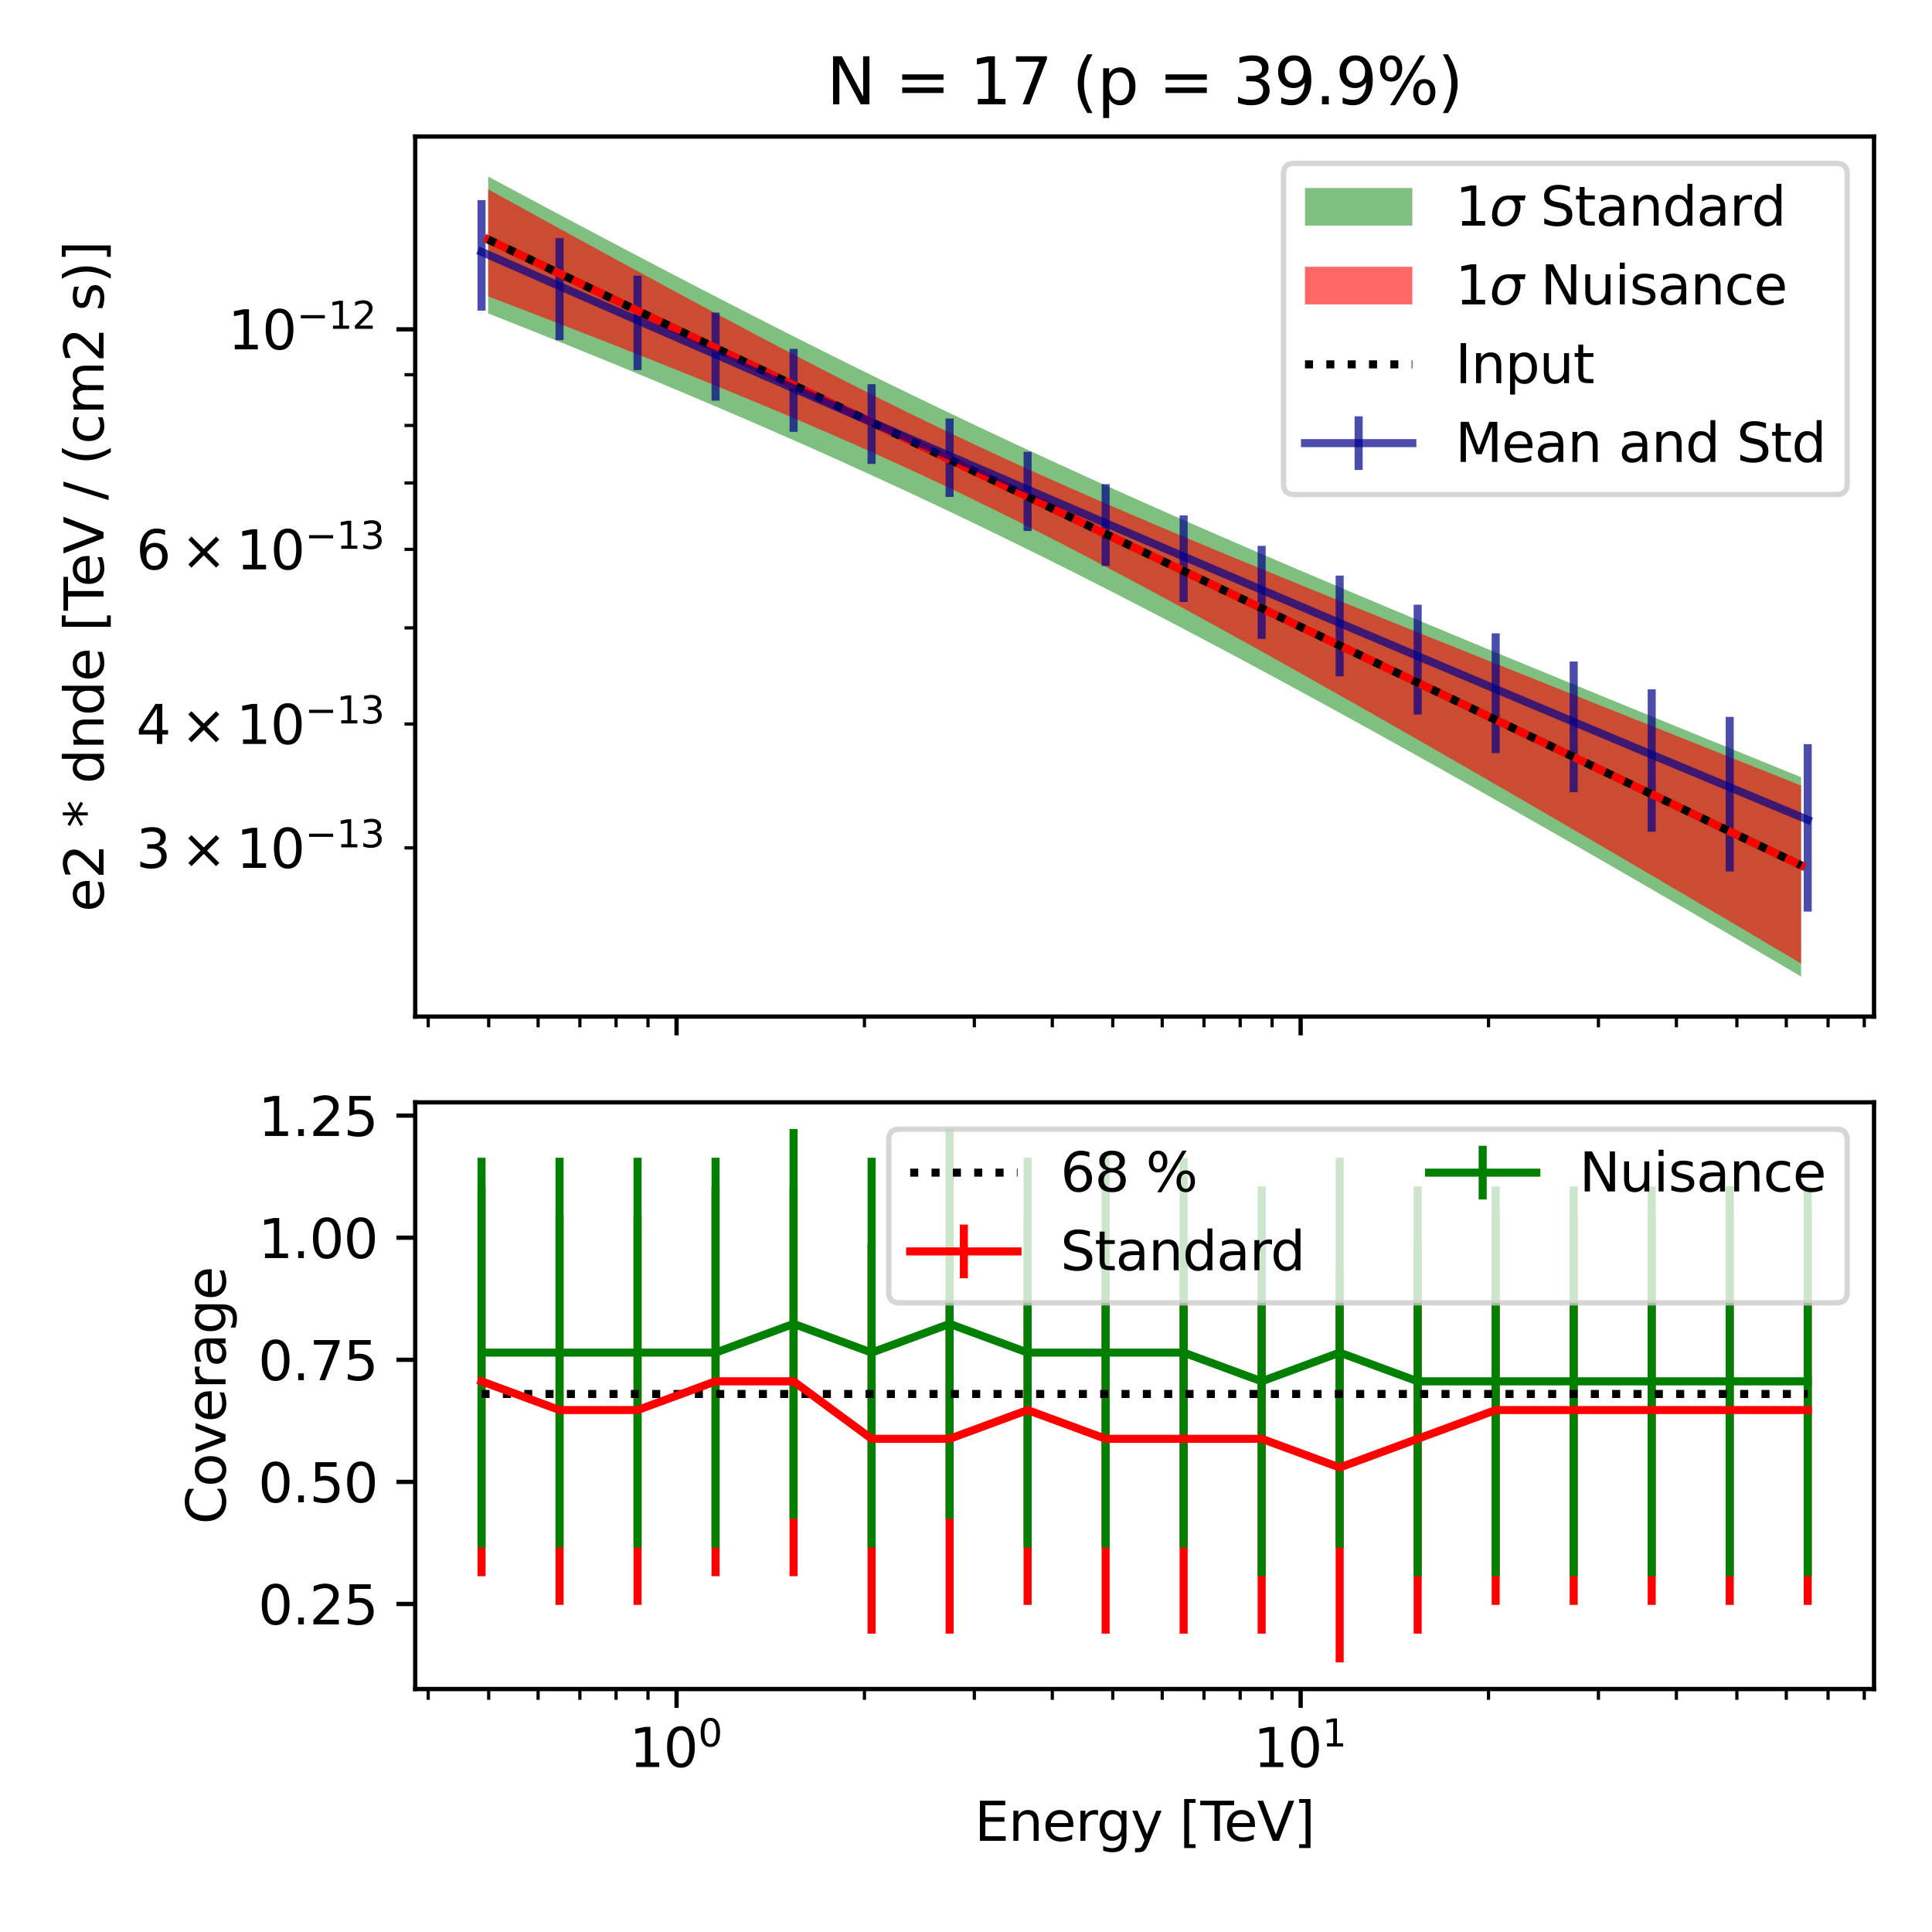<?xml version="1.0" encoding="utf-8" standalone="no"?>
<!DOCTYPE svg PUBLIC "-//W3C//DTD SVG 1.1//EN"
  "http://www.w3.org/Graphics/SVG/1.1/DTD/svg11.dtd">
<svg xmlns:xlink="http://www.w3.org/1999/xlink" width="360pt" height="360pt" viewBox="0 0 360 360" xmlns="http://www.w3.org/2000/svg" version="1.1">
 <defs>
  <style type="text/css">*{stroke-linejoin: round; stroke-linecap: butt}</style>
 </defs>
 <g id="figure_1">
  <g id="patch_1">
   <path d="M 0 360 
L 360 360 
L 360 0 
L 0 0 
z
" style="fill: #ffffff"/>
  </g>
  <g id="axes_1">
   <g id="patch_2">
    <path d="M 77.371 189.421 
L 349.2 189.421 
L 349.2 25.44 
L 77.371 25.44 
z
" style="fill: #ffffff"/>
   </g>
   <g id="PolyCollection_1">
    <path d="M 90.963 32.894 
L 90.963 58.394 
L 93.434 59.37 
L 95.905 60.351 
L 98.376 61.335 
L 100.847 62.322 
L 103.319 63.314 
L 105.79 64.31 
L 108.261 65.31 
L 110.732 66.314 
L 113.203 67.323 
L 115.674 68.336 
L 118.146 69.354 
L 120.617 70.377 
L 123.088 71.405 
L 125.559 72.438 
L 128.03 73.476 
L 130.501 74.52 
L 132.973 75.569 
L 135.444 76.624 
L 137.915 77.685 
L 140.386 78.752 
L 142.857 79.825 
L 145.328 80.905 
L 147.8 81.991 
L 150.271 83.084 
L 152.742 84.183 
L 155.213 85.289 
L 157.684 86.402 
L 160.155 87.523 
L 162.627 88.65 
L 165.098 89.785 
L 167.569 90.928 
L 170.04 92.077 
L 172.511 93.235 
L 174.983 94.399 
L 177.454 95.572 
L 179.925 96.752 
L 182.396 97.939 
L 184.867 99.134 
L 187.338 100.337 
L 189.81 101.547 
L 192.281 102.764 
L 194.752 103.989 
L 197.223 105.221 
L 199.694 106.46 
L 202.165 107.707 
L 204.637 108.96 
L 207.108 110.22 
L 209.579 111.487 
L 212.05 112.76 
L 214.521 114.04 
L 216.992 115.326 
L 219.464 116.618 
L 221.935 117.916 
L 224.406 119.22 
L 226.877 120.53 
L 229.348 121.845 
L 231.819 123.165 
L 234.291 124.491 
L 236.762 125.821 
L 239.233 127.157 
L 241.704 128.497 
L 244.175 129.843 
L 246.646 131.192 
L 249.118 132.546 
L 251.589 133.904 
L 254.06 135.266 
L 256.531 136.633 
L 259.002 138.003 
L 261.473 139.377 
L 263.945 140.755 
L 266.416 142.136 
L 268.887 143.521 
L 271.358 144.909 
L 273.829 146.3 
L 276.3 147.695 
L 278.772 149.092 
L 281.243 150.493 
L 283.714 151.897 
L 286.185 153.304 
L 288.656 154.713 
L 291.128 156.126 
L 293.599 157.541 
L 296.07 158.958 
L 298.541 160.379 
L 301.012 161.802 
L 303.483 163.227 
L 305.955 164.655 
L 308.426 166.085 
L 310.897 167.518 
L 313.368 168.953 
L 315.839 170.39 
L 318.31 171.83 
L 320.782 173.272 
L 323.253 174.716 
L 325.724 176.162 
L 328.195 177.61 
L 330.666 179.061 
L 333.137 180.513 
L 335.609 181.968 
L 335.609 144.816 
L 335.609 144.816 
L 333.137 143.813 
L 330.666 142.809 
L 328.195 141.805 
L 325.724 140.8 
L 323.253 139.796 
L 320.782 138.79 
L 318.31 137.784 
L 315.839 136.778 
L 313.368 135.771 
L 310.897 134.763 
L 308.426 133.755 
L 305.955 132.746 
L 303.483 131.736 
L 301.012 130.725 
L 298.541 129.714 
L 296.07 128.702 
L 293.599 127.689 
L 291.128 126.674 
L 288.656 125.659 
L 286.185 124.643 
L 283.714 123.625 
L 281.243 122.606 
L 278.772 121.586 
L 276.3 120.564 
L 273.829 119.541 
L 271.358 118.516 
L 268.887 117.489 
L 266.416 116.461 
L 263.945 115.431 
L 261.473 114.399 
L 259.002 113.365 
L 256.531 112.328 
L 254.06 111.29 
L 251.589 110.248 
L 249.118 109.205 
L 246.646 108.159 
L 244.175 107.109 
L 241.704 106.057 
L 239.233 105.002 
L 236.762 103.944 
L 234.291 102.883 
L 231.819 101.817 
L 229.348 100.749 
L 226.877 99.676 
L 224.406 98.6 
L 221.935 97.519 
L 219.464 96.434 
L 216.992 95.345 
L 214.521 94.251 
L 212.05 93.153 
L 209.579 92.05 
L 207.108 90.941 
L 204.637 89.828 
L 202.165 88.709 
L 199.694 87.585 
L 197.223 86.455 
L 194.752 85.32 
L 192.281 84.179 
L 189.81 83.032 
L 187.338 81.88 
L 184.867 80.721 
L 182.396 79.557 
L 179.925 78.386 
L 177.454 77.21 
L 174.983 76.027 
L 172.511 74.838 
L 170.04 73.644 
L 167.569 72.443 
L 165.098 71.237 
L 162.627 70.025 
L 160.155 68.807 
L 157.684 67.583 
L 155.213 66.354 
L 152.742 65.119 
L 150.271 63.879 
L 147.8 62.634 
L 145.328 61.383 
L 142.857 60.128 
L 140.386 58.868 
L 137.915 57.604 
L 135.444 56.334 
L 132.973 55.061 
L 130.501 53.783 
L 128.03 52.502 
L 125.559 51.216 
L 123.088 49.927 
L 120.617 48.634 
L 118.146 47.338 
L 115.674 46.039 
L 113.203 44.736 
L 110.732 43.431 
L 108.261 42.122 
L 105.79 40.811 
L 103.319 39.497 
L 100.847 38.181 
L 98.376 36.862 
L 95.905 35.542 
L 93.434 34.219 
L 90.963 32.894 
z
" clip-path="url(#p58d91484dd)" style="fill: #008000; fill-opacity: 0.5"/>
   </g>
   <g id="PolyCollection_2">
    <path d="M 90.963 35.278 
L 90.963 55.229 
L 93.434 56.172 
L 95.905 57.118 
L 98.376 58.066 
L 100.847 59.017 
L 103.319 59.972 
L 105.79 60.929 
L 108.261 61.89 
L 110.732 62.853 
L 113.203 63.821 
L 115.674 64.792 
L 118.146 65.768 
L 120.617 66.747 
L 123.088 67.731 
L 125.559 68.719 
L 128.03 69.713 
L 130.501 70.712 
L 132.973 71.716 
L 135.444 72.726 
L 137.915 73.743 
L 140.386 74.766 
L 142.857 75.796 
L 145.328 76.834 
L 147.8 77.879 
L 150.271 78.933 
L 152.742 79.996 
L 155.213 81.068 
L 157.684 82.149 
L 160.155 83.241 
L 162.627 84.343 
L 165.098 85.457 
L 167.569 86.581 
L 170.04 87.717 
L 172.511 88.865 
L 174.983 90.025 
L 177.454 91.197 
L 179.925 92.382 
L 182.396 93.578 
L 184.867 94.786 
L 187.338 96.007 
L 189.81 97.238 
L 192.281 98.482 
L 194.752 99.736 
L 197.223 101 
L 199.694 102.275 
L 202.165 103.559 
L 204.637 104.853 
L 207.108 106.155 
L 209.579 107.466 
L 212.05 108.785 
L 214.521 110.111 
L 216.992 111.444 
L 219.464 112.784 
L 221.935 114.13 
L 224.406 115.482 
L 226.877 116.839 
L 229.348 118.202 
L 231.819 119.569 
L 234.291 120.942 
L 236.762 122.318 
L 239.233 123.699 
L 241.704 125.084 
L 244.175 126.473 
L 246.646 127.865 
L 249.118 129.261 
L 251.589 130.66 
L 254.06 132.061 
L 256.531 133.466 
L 259.002 134.874 
L 261.473 136.285 
L 263.945 137.698 
L 266.416 139.113 
L 268.887 140.531 
L 271.358 141.952 
L 273.829 143.374 
L 276.3 144.799 
L 278.772 146.226 
L 281.243 147.655 
L 283.714 149.086 
L 286.185 150.519 
L 288.656 151.954 
L 291.128 153.391 
L 293.599 154.83 
L 296.07 156.27 
L 298.541 157.713 
L 301.012 159.157 
L 303.483 160.602 
L 305.955 162.05 
L 308.426 163.499 
L 310.897 164.949 
L 313.368 166.401 
L 315.839 167.855 
L 318.31 169.311 
L 320.782 170.768 
L 323.253 172.226 
L 325.724 173.686 
L 328.195 175.148 
L 330.666 176.611 
L 333.137 178.075 
L 335.609 179.542 
L 335.609 146.382 
L 335.609 146.382 
L 333.137 145.395 
L 330.666 144.408 
L 328.195 143.422 
L 325.724 142.435 
L 323.253 141.449 
L 320.782 140.462 
L 318.31 139.476 
L 315.839 138.49 
L 313.368 137.504 
L 310.897 136.518 
L 308.426 135.531 
L 305.955 134.545 
L 303.483 133.559 
L 301.012 132.572 
L 298.541 131.586 
L 296.07 130.599 
L 293.599 129.612 
L 291.128 128.625 
L 288.656 127.638 
L 286.185 126.65 
L 283.714 125.662 
L 281.243 124.673 
L 278.772 123.684 
L 276.3 122.695 
L 273.829 121.704 
L 271.358 120.714 
L 268.887 119.722 
L 266.416 118.73 
L 263.945 117.736 
L 261.473 116.742 
L 259.002 115.747 
L 256.531 114.75 
L 254.06 113.752 
L 251.589 112.753 
L 249.118 111.752 
L 246.646 110.749 
L 244.175 109.745 
L 241.704 108.738 
L 239.233 107.729 
L 236.762 106.718 
L 234.291 105.704 
L 231.819 104.687 
L 229.348 103.667 
L 226.877 102.643 
L 224.406 101.615 
L 221.935 100.584 
L 219.464 99.548 
L 216.992 98.507 
L 214.521 97.462 
L 212.05 96.41 
L 209.579 95.353 
L 207.108 94.289 
L 204.637 93.218 
L 202.165 92.141 
L 199.694 91.055 
L 197.223 89.961 
L 194.752 88.858 
L 192.281 87.747 
L 189.81 86.626 
L 187.338 85.495 
L 184.867 84.354 
L 182.396 83.203 
L 179.925 82.041 
L 177.454 80.868 
L 174.983 79.685 
L 172.511 78.491 
L 170.04 77.286 
L 167.569 76.072 
L 165.098 74.847 
L 162.627 73.612 
L 160.155 72.368 
L 157.684 71.114 
L 155.213 69.852 
L 152.742 68.582 
L 150.271 67.304 
L 147.8 66.019 
L 145.328 64.727 
L 142.857 63.428 
L 140.386 62.124 
L 137.915 60.813 
L 135.444 59.498 
L 132.973 58.178 
L 130.501 56.854 
L 128.03 55.525 
L 125.559 54.193 
L 123.088 52.857 
L 120.617 51.518 
L 118.146 50.176 
L 115.674 48.831 
L 113.203 47.484 
L 110.732 46.135 
L 108.261 44.783 
L 105.79 43.43 
L 103.319 42.075 
L 100.847 40.718 
L 98.376 39.36 
L 95.905 38 
L 93.434 36.64 
L 90.963 35.278 
z
" clip-path="url(#p58d91484dd)" style="fill: #ff0000; fill-opacity: 0.6"/>
   </g>
   <g id="matplotlib.axis_1">
    <g id="xtick_1">
     <g id="line2d_1">
      <defs>
       <path id="ma57ff12960" d="M 0 0 
L 0 3.5 
" style="stroke: #000000; stroke-width: 0.8"/>
      </defs>
      <g>
       <use xlink:href="#ma57ff12960" x="126.068" y="189.421" style="stroke: #000000; stroke-width: 0.8"/>
      </g>
     </g>
    </g>
    <g id="xtick_2">
     <g id="line2d_2">
      <g>
       <use xlink:href="#ma57ff12960" x="242.358" y="189.421" style="stroke: #000000; stroke-width: 0.8"/>
      </g>
     </g>
    </g>
    <g id="xtick_3">
     <g id="line2d_3">
      <defs>
       <path id="m82cb1700b4" d="M 0 0 
L 0 2 
" style="stroke: #000000; stroke-width: 0.6"/>
      </defs>
      <g>
       <use xlink:href="#m82cb1700b4" x="79.791" y="189.421" style="stroke: #000000; stroke-width: 0.6"/>
      </g>
     </g>
    </g>
    <g id="xtick_4">
     <g id="line2d_4">
      <g>
       <use xlink:href="#m82cb1700b4" x="91.061" y="189.421" style="stroke: #000000; stroke-width: 0.6"/>
      </g>
     </g>
    </g>
    <g id="xtick_5">
     <g id="line2d_5">
      <g>
       <use xlink:href="#m82cb1700b4" x="100.269" y="189.421" style="stroke: #000000; stroke-width: 0.6"/>
      </g>
     </g>
    </g>
    <g id="xtick_6">
     <g id="line2d_6">
      <g>
       <use xlink:href="#m82cb1700b4" x="108.054" y="189.421" style="stroke: #000000; stroke-width: 0.6"/>
      </g>
     </g>
    </g>
    <g id="xtick_7">
     <g id="line2d_7">
      <g>
       <use xlink:href="#m82cb1700b4" x="114.798" y="189.421" style="stroke: #000000; stroke-width: 0.6"/>
      </g>
     </g>
    </g>
    <g id="xtick_8">
     <g id="line2d_8">
      <g>
       <use xlink:href="#m82cb1700b4" x="120.747" y="189.421" style="stroke: #000000; stroke-width: 0.6"/>
      </g>
     </g>
    </g>
    <g id="xtick_9">
     <g id="line2d_9">
      <g>
       <use xlink:href="#m82cb1700b4" x="161.075" y="189.421" style="stroke: #000000; stroke-width: 0.6"/>
      </g>
     </g>
    </g>
    <g id="xtick_10">
     <g id="line2d_10">
      <g>
       <use xlink:href="#m82cb1700b4" x="181.552" y="189.421" style="stroke: #000000; stroke-width: 0.6"/>
      </g>
     </g>
    </g>
    <g id="xtick_11">
     <g id="line2d_11">
      <g>
       <use xlink:href="#m82cb1700b4" x="196.082" y="189.421" style="stroke: #000000; stroke-width: 0.6"/>
      </g>
     </g>
    </g>
    <g id="xtick_12">
     <g id="line2d_12">
      <g>
       <use xlink:href="#m82cb1700b4" x="207.351" y="189.421" style="stroke: #000000; stroke-width: 0.6"/>
      </g>
     </g>
    </g>
    <g id="xtick_13">
     <g id="line2d_13">
      <g>
       <use xlink:href="#m82cb1700b4" x="216.559" y="189.421" style="stroke: #000000; stroke-width: 0.6"/>
      </g>
     </g>
    </g>
    <g id="xtick_14">
     <g id="line2d_14">
      <g>
       <use xlink:href="#m82cb1700b4" x="224.345" y="189.421" style="stroke: #000000; stroke-width: 0.6"/>
      </g>
     </g>
    </g>
    <g id="xtick_15">
     <g id="line2d_15">
      <g>
       <use xlink:href="#m82cb1700b4" x="231.089" y="189.421" style="stroke: #000000; stroke-width: 0.6"/>
      </g>
     </g>
    </g>
    <g id="xtick_16">
     <g id="line2d_16">
      <g>
       <use xlink:href="#m82cb1700b4" x="237.037" y="189.421" style="stroke: #000000; stroke-width: 0.6"/>
      </g>
     </g>
    </g>
    <g id="xtick_17">
     <g id="line2d_17">
      <g>
       <use xlink:href="#m82cb1700b4" x="277.365" y="189.421" style="stroke: #000000; stroke-width: 0.6"/>
      </g>
     </g>
    </g>
    <g id="xtick_18">
     <g id="line2d_18">
      <g>
       <use xlink:href="#m82cb1700b4" x="297.843" y="189.421" style="stroke: #000000; stroke-width: 0.6"/>
      </g>
     </g>
    </g>
    <g id="xtick_19">
     <g id="line2d_19">
      <g>
       <use xlink:href="#m82cb1700b4" x="312.372" y="189.421" style="stroke: #000000; stroke-width: 0.6"/>
      </g>
     </g>
    </g>
    <g id="xtick_20">
     <g id="line2d_20">
      <g>
       <use xlink:href="#m82cb1700b4" x="323.642" y="189.421" style="stroke: #000000; stroke-width: 0.6"/>
      </g>
     </g>
    </g>
    <g id="xtick_21">
     <g id="line2d_21">
      <g>
       <use xlink:href="#m82cb1700b4" x="332.85" y="189.421" style="stroke: #000000; stroke-width: 0.6"/>
      </g>
     </g>
    </g>
    <g id="xtick_22">
     <g id="line2d_22">
      <g>
       <use xlink:href="#m82cb1700b4" x="340.635" y="189.421" style="stroke: #000000; stroke-width: 0.6"/>
      </g>
     </g>
    </g>
    <g id="xtick_23">
     <g id="line2d_23">
      <g>
       <use xlink:href="#m82cb1700b4" x="347.379" y="189.421" style="stroke: #000000; stroke-width: 0.6"/>
      </g>
     </g>
    </g>
   </g>
   <g id="matplotlib.axis_2">
    <g id="ytick_1">
     <g id="line2d_24">
      <defs>
       <path id="m8002f1fca1" d="M 0 0 
L -3.5 0 
" style="stroke: #000000; stroke-width: 0.8"/>
      </defs>
      <g>
       <use xlink:href="#m8002f1fca1" x="77.371" y="61.37" style="stroke: #000000; stroke-width: 0.8"/>
      </g>
     </g>
     <g id="text_1">
      <!-- $\mathdefault{10^{-12}}$ -->
      <g transform="translate(42.471 65.17) scale(0.1 -0.1)">
       <defs>
        <path id="DejaVuSans-31" d="M 794 531 
L 1825 531 
L 1825 4091 
L 703 3866 
L 703 4441 
L 1819 4666 
L 2450 4666 
L 2450 531 
L 3481 531 
L 3481 0 
L 794 0 
L 794 531 
z
" transform="scale(0.016)"/>
        <path id="DejaVuSans-30" d="M 2034 4250 
Q 1547 4250 1301 3770 
Q 1056 3291 1056 2328 
Q 1056 1369 1301 889 
Q 1547 409 2034 409 
Q 2525 409 2770 889 
Q 3016 1369 3016 2328 
Q 3016 3291 2770 3770 
Q 2525 4250 2034 4250 
z
M 2034 4750 
Q 2819 4750 3233 4129 
Q 3647 3509 3647 2328 
Q 3647 1150 3233 529 
Q 2819 -91 2034 -91 
Q 1250 -91 836 529 
Q 422 1150 422 2328 
Q 422 3509 836 4129 
Q 1250 4750 2034 4750 
z
" transform="scale(0.016)"/>
        <path id="DejaVuSans-2212" d="M 678 2272 
L 4684 2272 
L 4684 1741 
L 678 1741 
L 678 2272 
z
" transform="scale(0.016)"/>
        <path id="DejaVuSans-32" d="M 1228 531 
L 3431 531 
L 3431 0 
L 469 0 
L 469 531 
Q 828 903 1448 1529 
Q 2069 2156 2228 2338 
Q 2531 2678 2651 2914 
Q 2772 3150 2772 3378 
Q 2772 3750 2511 3984 
Q 2250 4219 1831 4219 
Q 1534 4219 1204 4116 
Q 875 4013 500 3803 
L 500 4441 
Q 881 4594 1212 4672 
Q 1544 4750 1819 4750 
Q 2544 4750 2975 4387 
Q 3406 4025 3406 3419 
Q 3406 3131 3298 2873 
Q 3191 2616 2906 2266 
Q 2828 2175 2409 1742 
Q 1991 1309 1228 531 
z
" transform="scale(0.016)"/>
       </defs>
       <use xlink:href="#DejaVuSans-31" transform="translate(0 0.766)"/>
       <use xlink:href="#DejaVuSans-30" transform="translate(63.623 0.766)"/>
       <use xlink:href="#DejaVuSans-2212" transform="translate(128.203 39.047) scale(0.7)"/>
       <use xlink:href="#DejaVuSans-31" transform="translate(186.855 39.047) scale(0.7)"/>
       <use xlink:href="#DejaVuSans-32" transform="translate(231.392 39.047) scale(0.7)"/>
      </g>
     </g>
    </g>
    <g id="ytick_2">
     <g id="line2d_25">
      <defs>
       <path id="m41c96357e3" d="M 0 0 
L -2 0 
" style="stroke: #000000; stroke-width: 0.6"/>
      </defs>
      <g>
       <use xlink:href="#m41c96357e3" x="77.371" y="157.993" style="stroke: #000000; stroke-width: 0.6"/>
      </g>
     </g>
     <g id="text_2">
      <!-- $\mathdefault{3\times10^{-13}}$ -->
      <g transform="translate(25.371 161.793) scale(0.1 -0.1)">
       <defs>
        <path id="DejaVuSans-33" d="M 2597 2516 
Q 3050 2419 3304 2112 
Q 3559 1806 3559 1356 
Q 3559 666 3084 287 
Q 2609 -91 1734 -91 
Q 1441 -91 1130 -33 
Q 819 25 488 141 
L 488 750 
Q 750 597 1062 519 
Q 1375 441 1716 441 
Q 2309 441 2620 675 
Q 2931 909 2931 1356 
Q 2931 1769 2642 2001 
Q 2353 2234 1838 2234 
L 1294 2234 
L 1294 2753 
L 1863 2753 
Q 2328 2753 2575 2939 
Q 2822 3125 2822 3475 
Q 2822 3834 2567 4026 
Q 2313 4219 1838 4219 
Q 1578 4219 1281 4162 
Q 984 4106 628 3988 
L 628 4550 
Q 988 4650 1302 4700 
Q 1616 4750 1894 4750 
Q 2613 4750 3031 4423 
Q 3450 4097 3450 3541 
Q 3450 3153 3228 2886 
Q 3006 2619 2597 2516 
z
" transform="scale(0.016)"/>
        <path id="DejaVuSans-d7" d="M 4488 3438 
L 3059 2003 
L 4488 575 
L 4116 197 
L 2681 1631 
L 1247 197 
L 878 575 
L 2303 2003 
L 878 3438 
L 1247 3816 
L 2681 2381 
L 4116 3816 
L 4488 3438 
z
" transform="scale(0.016)"/>
       </defs>
       <use xlink:href="#DejaVuSans-33" transform="translate(0 0.766)"/>
       <use xlink:href="#DejaVuSans-d7" transform="translate(83.105 0.766)"/>
       <use xlink:href="#DejaVuSans-31" transform="translate(186.377 0.766)"/>
       <use xlink:href="#DejaVuSans-30" transform="translate(250 0.766)"/>
       <use xlink:href="#DejaVuSans-2212" transform="translate(314.58 39.047) scale(0.7)"/>
       <use xlink:href="#DejaVuSans-31" transform="translate(373.232 39.047) scale(0.7)"/>
       <use xlink:href="#DejaVuSans-33" transform="translate(417.769 39.047) scale(0.7)"/>
      </g>
     </g>
    </g>
    <g id="ytick_3">
     <g id="line2d_26">
      <g>
       <use xlink:href="#m41c96357e3" x="77.371" y="134.906" style="stroke: #000000; stroke-width: 0.6"/>
      </g>
     </g>
     <g id="text_3">
      <!-- $\mathdefault{4\times10^{-13}}$ -->
      <g transform="translate(25.371 138.705) scale(0.1 -0.1)">
       <defs>
        <path id="DejaVuSans-34" d="M 2419 4116 
L 825 1625 
L 2419 1625 
L 2419 4116 
z
M 2253 4666 
L 3047 4666 
L 3047 1625 
L 3713 1625 
L 3713 1100 
L 3047 1100 
L 3047 0 
L 2419 0 
L 2419 1100 
L 313 1100 
L 313 1709 
L 2253 4666 
z
" transform="scale(0.016)"/>
       </defs>
       <use xlink:href="#DejaVuSans-34" transform="translate(0 0.766)"/>
       <use xlink:href="#DejaVuSans-d7" transform="translate(83.105 0.766)"/>
       <use xlink:href="#DejaVuSans-31" transform="translate(186.377 0.766)"/>
       <use xlink:href="#DejaVuSans-30" transform="translate(250 0.766)"/>
       <use xlink:href="#DejaVuSans-2212" transform="translate(314.58 39.047) scale(0.7)"/>
       <use xlink:href="#DejaVuSans-31" transform="translate(373.232 39.047) scale(0.7)"/>
       <use xlink:href="#DejaVuSans-33" transform="translate(417.769 39.047) scale(0.7)"/>
      </g>
     </g>
    </g>
    <g id="ytick_4">
     <g id="line2d_27">
      <g>
       <use xlink:href="#m41c96357e3" x="77.371" y="116.998" style="stroke: #000000; stroke-width: 0.6"/>
      </g>
     </g>
    </g>
    <g id="ytick_5">
     <g id="line2d_28">
      <g>
       <use xlink:href="#m41c96357e3" x="77.371" y="102.366" style="stroke: #000000; stroke-width: 0.6"/>
      </g>
     </g>
     <g id="text_4">
      <!-- $\mathdefault{6\times10^{-13}}$ -->
      <g transform="translate(25.371 106.165) scale(0.1 -0.1)">
       <defs>
        <path id="DejaVuSans-36" d="M 2113 2584 
Q 1688 2584 1439 2293 
Q 1191 2003 1191 1497 
Q 1191 994 1439 701 
Q 1688 409 2113 409 
Q 2538 409 2786 701 
Q 3034 994 3034 1497 
Q 3034 2003 2786 2293 
Q 2538 2584 2113 2584 
z
M 3366 4563 
L 3366 3988 
Q 3128 4100 2886 4159 
Q 2644 4219 2406 4219 
Q 1781 4219 1451 3797 
Q 1122 3375 1075 2522 
Q 1259 2794 1537 2939 
Q 1816 3084 2150 3084 
Q 2853 3084 3261 2657 
Q 3669 2231 3669 1497 
Q 3669 778 3244 343 
Q 2819 -91 2113 -91 
Q 1303 -91 875 529 
Q 447 1150 447 2328 
Q 447 3434 972 4092 
Q 1497 4750 2381 4750 
Q 2619 4750 2861 4703 
Q 3103 4656 3366 4563 
z
" transform="scale(0.016)"/>
       </defs>
       <use xlink:href="#DejaVuSans-36" transform="translate(0 0.766)"/>
       <use xlink:href="#DejaVuSans-d7" transform="translate(83.105 0.766)"/>
       <use xlink:href="#DejaVuSans-31" transform="translate(186.377 0.766)"/>
       <use xlink:href="#DejaVuSans-30" transform="translate(250 0.766)"/>
       <use xlink:href="#DejaVuSans-2212" transform="translate(314.58 39.047) scale(0.7)"/>
       <use xlink:href="#DejaVuSans-31" transform="translate(373.232 39.047) scale(0.7)"/>
       <use xlink:href="#DejaVuSans-33" transform="translate(417.769 39.047) scale(0.7)"/>
      </g>
     </g>
    </g>
    <g id="ytick_6">
     <g id="line2d_29">
      <g>
       <use xlink:href="#m41c96357e3" x="77.371" y="89.995" style="stroke: #000000; stroke-width: 0.6"/>
      </g>
     </g>
    </g>
    <g id="ytick_7">
     <g id="line2d_30">
      <g>
       <use xlink:href="#m41c96357e3" x="77.371" y="79.278" style="stroke: #000000; stroke-width: 0.6"/>
      </g>
     </g>
    </g>
    <g id="ytick_8">
     <g id="line2d_31">
      <g>
       <use xlink:href="#m41c96357e3" x="77.371" y="69.826" style="stroke: #000000; stroke-width: 0.6"/>
      </g>
     </g>
    </g>
    <g id="text_5">
     <!-- e2 * dnde [TeV / (cm2 s)] -->
     <g transform="translate(19.292 169.91) rotate(-90) scale(0.1 -0.1)">
      <defs>
       <path id="DejaVuSans-65" d="M 3597 1894 
L 3597 1613 
L 953 1613 
Q 991 1019 1311 708 
Q 1631 397 2203 397 
Q 2534 397 2845 478 
Q 3156 559 3463 722 
L 3463 178 
Q 3153 47 2828 -22 
Q 2503 -91 2169 -91 
Q 1331 -91 842 396 
Q 353 884 353 1716 
Q 353 2575 817 3079 
Q 1281 3584 2069 3584 
Q 2775 3584 3186 3129 
Q 3597 2675 3597 1894 
z
M 3022 2063 
Q 3016 2534 2758 2815 
Q 2500 3097 2075 3097 
Q 1594 3097 1305 2825 
Q 1016 2553 972 2059 
L 3022 2063 
z
" transform="scale(0.016)"/>
       <path id="DejaVuSans-20" transform="scale(0.016)"/>
       <path id="DejaVuSans-2a" d="M 3009 3897 
L 1888 3291 
L 3009 2681 
L 2828 2375 
L 1778 3009 
L 1778 1831 
L 1422 1831 
L 1422 3009 
L 372 2375 
L 191 2681 
L 1313 3291 
L 191 3897 
L 372 4206 
L 1422 3572 
L 1422 4750 
L 1778 4750 
L 1778 3572 
L 2828 4206 
L 3009 3897 
z
" transform="scale(0.016)"/>
       <path id="DejaVuSans-64" d="M 2906 2969 
L 2906 4863 
L 3481 4863 
L 3481 0 
L 2906 0 
L 2906 525 
Q 2725 213 2448 61 
Q 2172 -91 1784 -91 
Q 1150 -91 751 415 
Q 353 922 353 1747 
Q 353 2572 751 3078 
Q 1150 3584 1784 3584 
Q 2172 3584 2448 3432 
Q 2725 3281 2906 2969 
z
M 947 1747 
Q 947 1113 1208 752 
Q 1469 391 1925 391 
Q 2381 391 2643 752 
Q 2906 1113 2906 1747 
Q 2906 2381 2643 2742 
Q 2381 3103 1925 3103 
Q 1469 3103 1208 2742 
Q 947 2381 947 1747 
z
" transform="scale(0.016)"/>
       <path id="DejaVuSans-6e" d="M 3513 2113 
L 3513 0 
L 2938 0 
L 2938 2094 
Q 2938 2591 2744 2837 
Q 2550 3084 2163 3084 
Q 1697 3084 1428 2787 
Q 1159 2491 1159 1978 
L 1159 0 
L 581 0 
L 581 3500 
L 1159 3500 
L 1159 2956 
Q 1366 3272 1645 3428 
Q 1925 3584 2291 3584 
Q 2894 3584 3203 3211 
Q 3513 2838 3513 2113 
z
" transform="scale(0.016)"/>
       <path id="DejaVuSans-5b" d="M 550 4863 
L 1875 4863 
L 1875 4416 
L 1125 4416 
L 1125 -397 
L 1875 -397 
L 1875 -844 
L 550 -844 
L 550 4863 
z
" transform="scale(0.016)"/>
       <path id="DejaVuSans-54" d="M -19 4666 
L 3928 4666 
L 3928 4134 
L 2272 4134 
L 2272 0 
L 1638 0 
L 1638 4134 
L -19 4134 
L -19 4666 
z
" transform="scale(0.016)"/>
       <path id="DejaVuSans-56" d="M 1831 0 
L 50 4666 
L 709 4666 
L 2188 738 
L 3669 4666 
L 4325 4666 
L 2547 0 
L 1831 0 
z
" transform="scale(0.016)"/>
       <path id="DejaVuSans-2f" d="M 1625 4666 
L 2156 4666 
L 531 -594 
L 0 -594 
L 1625 4666 
z
" transform="scale(0.016)"/>
       <path id="DejaVuSans-28" d="M 1984 4856 
Q 1566 4138 1362 3434 
Q 1159 2731 1159 2009 
Q 1159 1288 1364 580 
Q 1569 -128 1984 -844 
L 1484 -844 
Q 1016 -109 783 600 
Q 550 1309 550 2009 
Q 550 2706 781 3412 
Q 1013 4119 1484 4856 
L 1984 4856 
z
" transform="scale(0.016)"/>
       <path id="DejaVuSans-63" d="M 3122 3366 
L 3122 2828 
Q 2878 2963 2633 3030 
Q 2388 3097 2138 3097 
Q 1578 3097 1268 2742 
Q 959 2388 959 1747 
Q 959 1106 1268 751 
Q 1578 397 2138 397 
Q 2388 397 2633 464 
Q 2878 531 3122 666 
L 3122 134 
Q 2881 22 2623 -34 
Q 2366 -91 2075 -91 
Q 1284 -91 818 406 
Q 353 903 353 1747 
Q 353 2603 823 3093 
Q 1294 3584 2113 3584 
Q 2378 3584 2631 3529 
Q 2884 3475 3122 3366 
z
" transform="scale(0.016)"/>
       <path id="DejaVuSans-6d" d="M 3328 2828 
Q 3544 3216 3844 3400 
Q 4144 3584 4550 3584 
Q 5097 3584 5394 3201 
Q 5691 2819 5691 2113 
L 5691 0 
L 5113 0 
L 5113 2094 
Q 5113 2597 4934 2840 
Q 4756 3084 4391 3084 
Q 3944 3084 3684 2787 
Q 3425 2491 3425 1978 
L 3425 0 
L 2847 0 
L 2847 2094 
Q 2847 2600 2669 2842 
Q 2491 3084 2119 3084 
Q 1678 3084 1418 2786 
Q 1159 2488 1159 1978 
L 1159 0 
L 581 0 
L 581 3500 
L 1159 3500 
L 1159 2956 
Q 1356 3278 1631 3431 
Q 1906 3584 2284 3584 
Q 2666 3584 2933 3390 
Q 3200 3197 3328 2828 
z
" transform="scale(0.016)"/>
       <path id="DejaVuSans-73" d="M 2834 3397 
L 2834 2853 
Q 2591 2978 2328 3040 
Q 2066 3103 1784 3103 
Q 1356 3103 1142 2972 
Q 928 2841 928 2578 
Q 928 2378 1081 2264 
Q 1234 2150 1697 2047 
L 1894 2003 
Q 2506 1872 2764 1633 
Q 3022 1394 3022 966 
Q 3022 478 2636 193 
Q 2250 -91 1575 -91 
Q 1294 -91 989 -36 
Q 684 19 347 128 
L 347 722 
Q 666 556 975 473 
Q 1284 391 1588 391 
Q 1994 391 2212 530 
Q 2431 669 2431 922 
Q 2431 1156 2273 1281 
Q 2116 1406 1581 1522 
L 1381 1569 
Q 847 1681 609 1914 
Q 372 2147 372 2553 
Q 372 3047 722 3315 
Q 1072 3584 1716 3584 
Q 2034 3584 2315 3537 
Q 2597 3491 2834 3397 
z
" transform="scale(0.016)"/>
       <path id="DejaVuSans-29" d="M 513 4856 
L 1013 4856 
Q 1481 4119 1714 3412 
Q 1947 2706 1947 2009 
Q 1947 1309 1714 600 
Q 1481 -109 1013 -844 
L 513 -844 
Q 928 -128 1133 580 
Q 1338 1288 1338 2009 
Q 1338 2731 1133 3434 
Q 928 4138 513 4856 
z
" transform="scale(0.016)"/>
       <path id="DejaVuSans-5d" d="M 1947 4863 
L 1947 -844 
L 622 -844 
L 622 -397 
L 1369 -397 
L 1369 4416 
L 622 4416 
L 622 4863 
L 1947 4863 
z
" transform="scale(0.016)"/>
      </defs>
      <use xlink:href="#DejaVuSans-65"/>
      <use xlink:href="#DejaVuSans-32" x="61.523"/>
      <use xlink:href="#DejaVuSans-20" x="125.146"/>
      <use xlink:href="#DejaVuSans-2a" x="156.934"/>
      <use xlink:href="#DejaVuSans-20" x="206.934"/>
      <use xlink:href="#DejaVuSans-64" x="238.721"/>
      <use xlink:href="#DejaVuSans-6e" x="302.197"/>
      <use xlink:href="#DejaVuSans-64" x="365.576"/>
      <use xlink:href="#DejaVuSans-65" x="429.053"/>
      <use xlink:href="#DejaVuSans-20" x="490.576"/>
      <use xlink:href="#DejaVuSans-5b" x="522.363"/>
      <use xlink:href="#DejaVuSans-54" x="561.377"/>
      <use xlink:href="#DejaVuSans-65" x="605.461"/>
      <use xlink:href="#DejaVuSans-56" x="666.984"/>
      <use xlink:href="#DejaVuSans-20" x="735.393"/>
      <use xlink:href="#DejaVuSans-2f" x="767.18"/>
      <use xlink:href="#DejaVuSans-20" x="800.871"/>
      <use xlink:href="#DejaVuSans-28" x="832.658"/>
      <use xlink:href="#DejaVuSans-63" x="871.672"/>
      <use xlink:href="#DejaVuSans-6d" x="926.652"/>
      <use xlink:href="#DejaVuSans-32" x="1024.064"/>
      <use xlink:href="#DejaVuSans-20" x="1087.688"/>
      <use xlink:href="#DejaVuSans-73" x="1119.475"/>
      <use xlink:href="#DejaVuSans-29" x="1171.574"/>
      <use xlink:href="#DejaVuSans-5d" x="1210.588"/>
     </g>
    </g>
   </g>
   <g id="LineCollection_1">
    <path d="M 89.727 57.874 
L 89.727 37.29 
" clip-path="url(#p58d91484dd)" style="fill: none; stroke: #00008b; stroke-opacity: 0.7; stroke-width: 1.5"/>
    <path d="M 104.263 63.375 
L 104.263 44.373 
" clip-path="url(#p58d91484dd)" style="fill: none; stroke: #00008b; stroke-opacity: 0.7; stroke-width: 1.5"/>
    <path d="M 118.8 68.96 
L 118.8 51.367 
" clip-path="url(#p58d91484dd)" style="fill: none; stroke: #00008b; stroke-opacity: 0.7; stroke-width: 1.5"/>
    <path d="M 133.336 74.649 
L 133.336 58.25 
" clip-path="url(#p58d91484dd)" style="fill: none; stroke: #00008b; stroke-opacity: 0.7; stroke-width: 1.5"/>
    <path d="M 147.872 80.467 
L 147.872 64.998 
" clip-path="url(#p58d91484dd)" style="fill: none; stroke: #00008b; stroke-opacity: 0.7; stroke-width: 1.5"/>
    <path d="M 162.409 86.441 
L 162.409 71.584 
" clip-path="url(#p58d91484dd)" style="fill: none; stroke: #00008b; stroke-opacity: 0.7; stroke-width: 1.5"/>
    <path d="M 176.945 92.593 
L 176.945 77.987 
" clip-path="url(#p58d91484dd)" style="fill: none; stroke: #00008b; stroke-opacity: 0.7; stroke-width: 1.5"/>
    <path d="M 191.481 98.935 
L 191.481 84.194 
" clip-path="url(#p58d91484dd)" style="fill: none; stroke: #00008b; stroke-opacity: 0.7; stroke-width: 1.5"/>
    <path d="M 206.017 105.466 
L 206.017 90.207 
" clip-path="url(#p58d91484dd)" style="fill: none; stroke: #00008b; stroke-opacity: 0.7; stroke-width: 1.5"/>
    <path d="M 220.554 112.174 
L 220.554 96.038 
" clip-path="url(#p58d91484dd)" style="fill: none; stroke: #00008b; stroke-opacity: 0.7; stroke-width: 1.5"/>
    <path d="M 235.09 119.037 
L 235.09 101.711 
" clip-path="url(#p58d91484dd)" style="fill: none; stroke: #00008b; stroke-opacity: 0.7; stroke-width: 1.5"/>
    <path d="M 249.626 126.033 
L 249.626 107.249 
" clip-path="url(#p58d91484dd)" style="fill: none; stroke: #00008b; stroke-opacity: 0.7; stroke-width: 1.5"/>
    <path d="M 264.163 133.139 
L 264.163 112.676 
" clip-path="url(#p58d91484dd)" style="fill: none; stroke: #00008b; stroke-opacity: 0.7; stroke-width: 1.5"/>
    <path d="M 278.699 140.339 
L 278.699 118.009 
" clip-path="url(#p58d91484dd)" style="fill: none; stroke: #00008b; stroke-opacity: 0.7; stroke-width: 1.5"/>
    <path d="M 293.235 147.619 
L 293.235 123.263 
" clip-path="url(#p58d91484dd)" style="fill: none; stroke: #00008b; stroke-opacity: 0.7; stroke-width: 1.5"/>
    <path d="M 307.772 154.97 
L 307.772 128.451 
" clip-path="url(#p58d91484dd)" style="fill: none; stroke: #00008b; stroke-opacity: 0.7; stroke-width: 1.5"/>
    <path d="M 322.308 162.386 
L 322.308 133.581 
" clip-path="url(#p58d91484dd)" style="fill: none; stroke: #00008b; stroke-opacity: 0.7; stroke-width: 1.5"/>
    <path d="M 336.844 169.861 
L 336.844 138.66 
" clip-path="url(#p58d91484dd)" style="fill: none; stroke: #00008b; stroke-opacity: 0.7; stroke-width: 1.5"/>
   </g>
   <g id="line2d_32">
    <path d="M 90.963 44.635 
L 93.434 45.813 
L 95.905 46.991 
L 98.376 48.169 
L 100.847 49.347 
L 103.319 50.525 
L 105.79 51.703 
L 108.261 52.881 
L 110.732 54.06 
L 113.203 55.238 
L 115.674 56.416 
L 118.146 57.594 
L 120.617 58.772 
L 123.088 59.95 
L 125.559 61.128 
L 128.03 62.306 
L 130.501 63.484 
L 132.973 64.662 
L 135.444 65.84 
L 137.915 67.018 
L 140.386 68.196 
L 142.857 69.374 
L 145.328 70.552 
L 147.8 71.73 
L 150.271 72.908 
L 152.742 74.086 
L 155.213 75.264 
L 157.684 76.442 
L 160.155 77.62 
L 162.627 78.798 
L 165.098 79.976 
L 167.569 81.154 
L 170.04 82.332 
L 172.511 83.511 
L 174.983 84.689 
L 177.454 85.867 
L 179.925 87.045 
L 182.396 88.223 
L 184.867 89.401 
L 187.338 90.579 
L 189.81 91.757 
L 192.281 92.935 
L 194.752 94.113 
L 197.223 95.291 
L 199.694 96.469 
L 202.165 97.647 
L 204.637 98.825 
L 207.108 100.003 
L 209.579 101.181 
L 212.05 102.359 
L 214.521 103.537 
L 216.992 104.715 
L 219.464 105.893 
L 221.935 107.071 
L 224.406 108.249 
L 226.877 109.427 
L 229.348 110.605 
L 231.819 111.784 
L 234.291 112.962 
L 236.762 114.14 
L 239.233 115.318 
L 241.704 116.496 
L 244.175 117.674 
L 246.646 118.852 
L 249.118 120.03 
L 251.589 121.208 
L 254.06 122.386 
L 256.531 123.564 
L 259.002 124.742 
L 261.473 125.92 
L 263.945 127.098 
L 266.416 128.276 
L 268.887 129.454 
L 271.358 130.632 
L 273.829 131.81 
L 276.3 132.988 
L 278.772 134.166 
L 281.243 135.344 
L 283.714 136.522 
L 286.185 137.7 
L 288.656 138.878 
L 291.128 140.056 
L 293.599 141.235 
L 296.07 142.413 
L 298.541 143.591 
L 301.012 144.769 
L 303.483 145.947 
L 305.955 147.125 
L 308.426 148.303 
L 310.897 149.481 
L 313.368 150.659 
L 315.839 151.837 
L 318.31 153.015 
L 320.782 154.193 
L 323.253 155.371 
L 325.724 156.549 
L 328.195 157.727 
L 330.666 158.905 
L 333.137 160.083 
L 335.609 161.261 
" clip-path="url(#p58d91484dd)" style="fill: none; stroke: #008000; stroke-width: 1.5; stroke-linecap: square"/>
   </g>
   <g id="line2d_33">
    <path d="M 90.963 44.635 
L 93.434 45.813 
L 95.905 46.991 
L 98.376 48.169 
L 100.847 49.347 
L 103.319 50.525 
L 105.79 51.703 
L 108.261 52.881 
L 110.732 54.06 
L 113.203 55.238 
L 115.674 56.416 
L 118.146 57.594 
L 120.617 58.772 
L 123.088 59.95 
L 125.559 61.128 
L 128.03 62.306 
L 130.501 63.484 
L 132.973 64.662 
L 135.444 65.84 
L 137.915 67.018 
L 140.386 68.196 
L 142.857 69.374 
L 145.328 70.552 
L 147.8 71.73 
L 150.271 72.908 
L 152.742 74.086 
L 155.213 75.264 
L 157.684 76.442 
L 160.155 77.62 
L 162.627 78.798 
L 165.098 79.976 
L 167.569 81.154 
L 170.04 82.332 
L 172.511 83.511 
L 174.983 84.689 
L 177.454 85.867 
L 179.925 87.045 
L 182.396 88.223 
L 184.867 89.401 
L 187.338 90.579 
L 189.81 91.757 
L 192.281 92.935 
L 194.752 94.113 
L 197.223 95.291 
L 199.694 96.469 
L 202.165 97.647 
L 204.637 98.825 
L 207.108 100.003 
L 209.579 101.181 
L 212.05 102.359 
L 214.521 103.537 
L 216.992 104.715 
L 219.464 105.893 
L 221.935 107.071 
L 224.406 108.249 
L 226.877 109.427 
L 229.348 110.605 
L 231.819 111.784 
L 234.291 112.962 
L 236.762 114.14 
L 239.233 115.318 
L 241.704 116.496 
L 244.175 117.674 
L 246.646 118.852 
L 249.118 120.03 
L 251.589 121.208 
L 254.06 122.386 
L 256.531 123.564 
L 259.002 124.742 
L 261.473 125.92 
L 263.945 127.098 
L 266.416 128.276 
L 268.887 129.454 
L 271.358 130.632 
L 273.829 131.81 
L 276.3 132.988 
L 278.772 134.166 
L 281.243 135.344 
L 283.714 136.522 
L 286.185 137.7 
L 288.656 138.878 
L 291.128 140.056 
L 293.599 141.235 
L 296.07 142.413 
L 298.541 143.591 
L 301.012 144.769 
L 303.483 145.947 
L 305.955 147.125 
L 308.426 148.303 
L 310.897 149.481 
L 313.368 150.659 
L 315.839 151.837 
L 318.31 153.015 
L 320.782 154.193 
L 323.253 155.371 
L 325.724 156.549 
L 328.195 157.727 
L 330.666 158.905 
L 333.137 160.083 
L 335.609 161.261 
" clip-path="url(#p58d91484dd)" style="fill: none; stroke: #ff0000; stroke-width: 1.5; stroke-linecap: square"/>
   </g>
   <g id="line2d_34">
    <path d="M 90.963 44.635 
L 93.434 45.813 
L 95.905 46.991 
L 98.376 48.169 
L 100.847 49.347 
L 103.319 50.525 
L 105.79 51.703 
L 108.261 52.881 
L 110.732 54.06 
L 113.203 55.238 
L 115.674 56.416 
L 118.146 57.594 
L 120.617 58.772 
L 123.088 59.95 
L 125.559 61.128 
L 128.03 62.306 
L 130.501 63.484 
L 132.973 64.662 
L 135.444 65.84 
L 137.915 67.018 
L 140.386 68.196 
L 142.857 69.374 
L 145.328 70.552 
L 147.8 71.73 
L 150.271 72.908 
L 152.742 74.086 
L 155.213 75.264 
L 157.684 76.442 
L 160.155 77.62 
L 162.627 78.798 
L 165.098 79.976 
L 167.569 81.154 
L 170.04 82.332 
L 172.511 83.511 
L 174.983 84.689 
L 177.454 85.867 
L 179.925 87.045 
L 182.396 88.223 
L 184.867 89.401 
L 187.338 90.579 
L 189.81 91.757 
L 192.281 92.935 
L 194.752 94.113 
L 197.223 95.291 
L 199.694 96.469 
L 202.165 97.647 
L 204.637 98.825 
L 207.108 100.003 
L 209.579 101.181 
L 212.05 102.359 
L 214.521 103.537 
L 216.992 104.715 
L 219.464 105.893 
L 221.935 107.071 
L 224.406 108.249 
L 226.877 109.427 
L 229.348 110.605 
L 231.819 111.784 
L 234.291 112.962 
L 236.762 114.14 
L 239.233 115.318 
L 241.704 116.496 
L 244.175 117.674 
L 246.646 118.852 
L 249.118 120.03 
L 251.589 121.208 
L 254.06 122.386 
L 256.531 123.564 
L 259.002 124.742 
L 261.473 125.92 
L 263.945 127.098 
L 266.416 128.276 
L 268.887 129.454 
L 271.358 130.632 
L 273.829 131.81 
L 276.3 132.988 
L 278.772 134.166 
L 281.243 135.344 
L 283.714 136.522 
L 286.185 137.7 
L 288.656 138.878 
L 291.128 140.056 
L 293.599 141.235 
L 296.07 142.413 
L 298.541 143.591 
L 301.012 144.769 
L 303.483 145.947 
L 305.955 147.125 
L 308.426 148.303 
L 310.897 149.481 
L 313.368 150.659 
L 315.839 151.837 
L 318.31 153.015 
L 320.782 154.193 
L 323.253 155.371 
L 325.724 156.549 
L 328.195 157.727 
L 330.666 158.905 
L 333.137 160.083 
L 335.609 161.261 
" clip-path="url(#p58d91484dd)" style="fill: none; stroke-dasharray: 1.5,2.475; stroke-dashoffset: 0; stroke: #000000; stroke-width: 1.5"/>
   </g>
   <g id="line2d_35">
    <path d="M 89.727 46.924 
L 104.263 53.313 
L 118.8 59.682 
L 133.336 66.031 
L 147.872 72.361 
L 162.409 78.67 
L 176.945 84.958 
L 191.481 91.227 
L 206.017 97.474 
L 220.554 103.701 
L 235.09 109.908 
L 249.626 116.093 
L 264.163 122.257 
L 278.699 128.4 
L 293.235 134.521 
L 307.772 140.62 
L 322.308 146.698 
L 336.844 152.754 
" clip-path="url(#p58d91484dd)" style="fill: none; stroke: #00008b; stroke-opacity: 0.7; stroke-width: 1.5; stroke-linecap: square"/>
   </g>
   <g id="patch_3">
    <path d="M 77.371 189.421 
L 77.371 25.44 
" style="fill: none; stroke: #000000; stroke-width: 0.8; stroke-linejoin: miter; stroke-linecap: square"/>
   </g>
   <g id="patch_4">
    <path d="M 349.2 189.421 
L 349.2 25.44 
" style="fill: none; stroke: #000000; stroke-width: 0.8; stroke-linejoin: miter; stroke-linecap: square"/>
   </g>
   <g id="patch_5">
    <path d="M 77.371 189.421 
L 349.2 189.421 
" style="fill: none; stroke: #000000; stroke-width: 0.8; stroke-linejoin: miter; stroke-linecap: square"/>
   </g>
   <g id="patch_6">
    <path d="M 77.371 25.44 
L 349.2 25.44 
" style="fill: none; stroke: #000000; stroke-width: 0.8; stroke-linejoin: miter; stroke-linecap: square"/>
   </g>
   <g id="text_6">
    <!-- N = 17 (p = 39.9%) -->
    <g transform="translate(154.021 19.44) scale(0.12 -0.12)">
     <defs>
      <path id="DejaVuSans-4e" d="M 628 4666 
L 1478 4666 
L 3547 763 
L 3547 4666 
L 4159 4666 
L 4159 0 
L 3309 0 
L 1241 3903 
L 1241 0 
L 628 0 
L 628 4666 
z
" transform="scale(0.016)"/>
      <path id="DejaVuSans-3d" d="M 678 2906 
L 4684 2906 
L 4684 2381 
L 678 2381 
L 678 2906 
z
M 678 1631 
L 4684 1631 
L 4684 1100 
L 678 1100 
L 678 1631 
z
" transform="scale(0.016)"/>
      <path id="DejaVuSans-37" d="M 525 4666 
L 3525 4666 
L 3525 4397 
L 1831 0 
L 1172 0 
L 2766 4134 
L 525 4134 
L 525 4666 
z
" transform="scale(0.016)"/>
      <path id="DejaVuSans-70" d="M 1159 525 
L 1159 -1331 
L 581 -1331 
L 581 3500 
L 1159 3500 
L 1159 2969 
Q 1341 3281 1617 3432 
Q 1894 3584 2278 3584 
Q 2916 3584 3314 3078 
Q 3713 2572 3713 1747 
Q 3713 922 3314 415 
Q 2916 -91 2278 -91 
Q 1894 -91 1617 61 
Q 1341 213 1159 525 
z
M 3116 1747 
Q 3116 2381 2855 2742 
Q 2594 3103 2138 3103 
Q 1681 3103 1420 2742 
Q 1159 2381 1159 1747 
Q 1159 1113 1420 752 
Q 1681 391 2138 391 
Q 2594 391 2855 752 
Q 3116 1113 3116 1747 
z
" transform="scale(0.016)"/>
      <path id="DejaVuSans-39" d="M 703 97 
L 703 672 
Q 941 559 1184 500 
Q 1428 441 1663 441 
Q 2288 441 2617 861 
Q 2947 1281 2994 2138 
Q 2813 1869 2534 1725 
Q 2256 1581 1919 1581 
Q 1219 1581 811 2004 
Q 403 2428 403 3163 
Q 403 3881 828 4315 
Q 1253 4750 1959 4750 
Q 2769 4750 3195 4129 
Q 3622 3509 3622 2328 
Q 3622 1225 3098 567 
Q 2575 -91 1691 -91 
Q 1453 -91 1209 -44 
Q 966 3 703 97 
z
M 1959 2075 
Q 2384 2075 2632 2365 
Q 2881 2656 2881 3163 
Q 2881 3666 2632 3958 
Q 2384 4250 1959 4250 
Q 1534 4250 1286 3958 
Q 1038 3666 1038 3163 
Q 1038 2656 1286 2365 
Q 1534 2075 1959 2075 
z
" transform="scale(0.016)"/>
      <path id="DejaVuSans-2e" d="M 684 794 
L 1344 794 
L 1344 0 
L 684 0 
L 684 794 
z
" transform="scale(0.016)"/>
      <path id="DejaVuSans-25" d="M 4653 2053 
Q 4381 2053 4226 1822 
Q 4072 1591 4072 1178 
Q 4072 772 4226 539 
Q 4381 306 4653 306 
Q 4919 306 5073 539 
Q 5228 772 5228 1178 
Q 5228 1588 5073 1820 
Q 4919 2053 4653 2053 
z
M 4653 2450 
Q 5147 2450 5437 2106 
Q 5728 1763 5728 1178 
Q 5728 594 5436 251 
Q 5144 -91 4653 -91 
Q 4153 -91 3862 251 
Q 3572 594 3572 1178 
Q 3572 1766 3864 2108 
Q 4156 2450 4653 2450 
z
M 1428 4353 
Q 1159 4353 1004 4120 
Q 850 3888 850 3481 
Q 850 3069 1003 2837 
Q 1156 2606 1428 2606 
Q 1700 2606 1854 2837 
Q 2009 3069 2009 3481 
Q 2009 3884 1853 4118 
Q 1697 4353 1428 4353 
z
M 4250 4750 
L 4750 4750 
L 1831 -91 
L 1331 -91 
L 4250 4750 
z
M 1428 4750 
Q 1922 4750 2215 4408 
Q 2509 4066 2509 3481 
Q 2509 2891 2217 2550 
Q 1925 2209 1428 2209 
Q 931 2209 642 2551 
Q 353 2894 353 3481 
Q 353 4063 643 4406 
Q 934 4750 1428 4750 
z
" transform="scale(0.016)"/>
     </defs>
     <use xlink:href="#DejaVuSans-4e"/>
     <use xlink:href="#DejaVuSans-20" x="74.805"/>
     <use xlink:href="#DejaVuSans-3d" x="106.592"/>
     <use xlink:href="#DejaVuSans-20" x="190.381"/>
     <use xlink:href="#DejaVuSans-31" x="222.168"/>
     <use xlink:href="#DejaVuSans-37" x="285.791"/>
     <use xlink:href="#DejaVuSans-20" x="349.414"/>
     <use xlink:href="#DejaVuSans-28" x="381.201"/>
     <use xlink:href="#DejaVuSans-70" x="420.215"/>
     <use xlink:href="#DejaVuSans-20" x="483.691"/>
     <use xlink:href="#DejaVuSans-3d" x="515.479"/>
     <use xlink:href="#DejaVuSans-20" x="599.268"/>
     <use xlink:href="#DejaVuSans-33" x="631.055"/>
     <use xlink:href="#DejaVuSans-39" x="694.678"/>
     <use xlink:href="#DejaVuSans-2e" x="758.301"/>
     <use xlink:href="#DejaVuSans-39" x="790.088"/>
     <use xlink:href="#DejaVuSans-25" x="853.711"/>
     <use xlink:href="#DejaVuSans-29" x="948.73"/>
    </g>
   </g>
   <g id="legend_1">
    <g id="patch_7">
     <path d="M 241.166 92.153 
L 342.2 92.153 
Q 344.2 92.153 344.2 90.153 
L 344.2 32.44 
Q 344.2 30.44 342.2 30.44 
L 241.166 30.44 
Q 239.166 30.44 239.166 32.44 
L 239.166 90.153 
Q 239.166 92.153 241.166 92.153 
z
" style="fill: #ffffff; opacity: 0.8; stroke: #cccccc; stroke-linejoin: miter"/>
    </g>
    <g id="patch_8">
     <path d="M 243.166 42.038 
L 263.166 42.038 
L 263.166 35.038 
L 243.166 35.038 
z
" style="fill: #008000; fill-opacity: 0.5"/>
    </g>
    <g id="text_7">
     <!-- $1\sigma$ Standard -->
     <g transform="translate(271.166 42.038) scale(0.1 -0.1)">
      <defs>
       <path id="DejaVuSans-Oblique-3c3" d="M 2219 3044 
Q 1744 3044 1422 2700 
Q 1081 2341 969 1747 
Q 844 1119 1044 756 
Q 1241 397 1706 397 
Q 2166 397 2503 759 
Q 2844 1122 2966 1747 
Q 3075 2319 2881 2700 
Q 2700 3044 2219 3044 
z
M 2309 3503 
L 4219 3500 
L 4106 2925 
L 3463 2925 
Q 3706 2438 3575 1747 
Q 3406 888 2884 400 
Q 2359 -91 1609 -91 
Q 856 -91 525 400 
Q 194 888 363 1747 
Q 528 2609 1050 3097 
Q 1484 3503 2309 3503 
z
" transform="scale(0.016)"/>
       <path id="DejaVuSans-53" d="M 3425 4513 
L 3425 3897 
Q 3066 4069 2747 4153 
Q 2428 4238 2131 4238 
Q 1616 4238 1336 4038 
Q 1056 3838 1056 3469 
Q 1056 3159 1242 3001 
Q 1428 2844 1947 2747 
L 2328 2669 
Q 3034 2534 3370 2195 
Q 3706 1856 3706 1288 
Q 3706 609 3251 259 
Q 2797 -91 1919 -91 
Q 1588 -91 1214 -16 
Q 841 59 441 206 
L 441 856 
Q 825 641 1194 531 
Q 1563 422 1919 422 
Q 2459 422 2753 634 
Q 3047 847 3047 1241 
Q 3047 1584 2836 1778 
Q 2625 1972 2144 2069 
L 1759 2144 
Q 1053 2284 737 2584 
Q 422 2884 422 3419 
Q 422 4038 858 4394 
Q 1294 4750 2059 4750 
Q 2388 4750 2728 4690 
Q 3069 4631 3425 4513 
z
" transform="scale(0.016)"/>
       <path id="DejaVuSans-74" d="M 1172 4494 
L 1172 3500 
L 2356 3500 
L 2356 3053 
L 1172 3053 
L 1172 1153 
Q 1172 725 1289 603 
Q 1406 481 1766 481 
L 2356 481 
L 2356 0 
L 1766 0 
Q 1100 0 847 248 
Q 594 497 594 1153 
L 594 3053 
L 172 3053 
L 172 3500 
L 594 3500 
L 594 4494 
L 1172 4494 
z
" transform="scale(0.016)"/>
       <path id="DejaVuSans-61" d="M 2194 1759 
Q 1497 1759 1228 1600 
Q 959 1441 959 1056 
Q 959 750 1161 570 
Q 1363 391 1709 391 
Q 2188 391 2477 730 
Q 2766 1069 2766 1631 
L 2766 1759 
L 2194 1759 
z
M 3341 1997 
L 3341 0 
L 2766 0 
L 2766 531 
Q 2569 213 2275 61 
Q 1981 -91 1556 -91 
Q 1019 -91 701 211 
Q 384 513 384 1019 
Q 384 1609 779 1909 
Q 1175 2209 1959 2209 
L 2766 2209 
L 2766 2266 
Q 2766 2663 2505 2880 
Q 2244 3097 1772 3097 
Q 1472 3097 1187 3025 
Q 903 2953 641 2809 
L 641 3341 
Q 956 3463 1253 3523 
Q 1550 3584 1831 3584 
Q 2591 3584 2966 3190 
Q 3341 2797 3341 1997 
z
" transform="scale(0.016)"/>
       <path id="DejaVuSans-72" d="M 2631 2963 
Q 2534 3019 2420 3045 
Q 2306 3072 2169 3072 
Q 1681 3072 1420 2755 
Q 1159 2438 1159 1844 
L 1159 0 
L 581 0 
L 581 3500 
L 1159 3500 
L 1159 2956 
Q 1341 3275 1631 3429 
Q 1922 3584 2338 3584 
Q 2397 3584 2469 3576 
Q 2541 3569 2628 3553 
L 2631 2963 
z
" transform="scale(0.016)"/>
      </defs>
      <use xlink:href="#DejaVuSans-31" transform="translate(0 0.016)"/>
      <use xlink:href="#DejaVuSans-Oblique-3c3" transform="translate(63.623 0.016)"/>
      <use xlink:href="#DejaVuSans-20" transform="translate(127.002 0.016)"/>
      <use xlink:href="#DejaVuSans-53" transform="translate(158.789 0.016)"/>
      <use xlink:href="#DejaVuSans-74" transform="translate(222.266 0.016)"/>
      <use xlink:href="#DejaVuSans-61" transform="translate(261.475 0.016)"/>
      <use xlink:href="#DejaVuSans-6e" transform="translate(322.754 0.016)"/>
      <use xlink:href="#DejaVuSans-64" transform="translate(386.133 0.016)"/>
      <use xlink:href="#DejaVuSans-61" transform="translate(449.609 0.016)"/>
      <use xlink:href="#DejaVuSans-72" transform="translate(510.889 0.016)"/>
      <use xlink:href="#DejaVuSans-64" transform="translate(552.002 0.016)"/>
     </g>
    </g>
    <g id="patch_9">
     <path d="M 243.166 56.717 
L 263.166 56.717 
L 263.166 49.717 
L 243.166 49.717 
z
" style="fill: #ff0000; fill-opacity: 0.6"/>
    </g>
    <g id="text_8">
     <!-- $1\sigma$ Nuisance -->
     <g transform="translate(271.166 56.717) scale(0.1 -0.1)">
      <defs>
       <path id="DejaVuSans-75" d="M 544 1381 
L 544 3500 
L 1119 3500 
L 1119 1403 
Q 1119 906 1312 657 
Q 1506 409 1894 409 
Q 2359 409 2629 706 
Q 2900 1003 2900 1516 
L 2900 3500 
L 3475 3500 
L 3475 0 
L 2900 0 
L 2900 538 
Q 2691 219 2414 64 
Q 2138 -91 1772 -91 
Q 1169 -91 856 284 
Q 544 659 544 1381 
z
M 1991 3584 
L 1991 3584 
z
" transform="scale(0.016)"/>
       <path id="DejaVuSans-69" d="M 603 3500 
L 1178 3500 
L 1178 0 
L 603 0 
L 603 3500 
z
M 603 4863 
L 1178 4863 
L 1178 4134 
L 603 4134 
L 603 4863 
z
" transform="scale(0.016)"/>
      </defs>
      <use xlink:href="#DejaVuSans-31" transform="translate(0 0.016)"/>
      <use xlink:href="#DejaVuSans-Oblique-3c3" transform="translate(63.623 0.016)"/>
      <use xlink:href="#DejaVuSans-20" transform="translate(127.002 0.016)"/>
      <use xlink:href="#DejaVuSans-4e" transform="translate(158.789 0.016)"/>
      <use xlink:href="#DejaVuSans-75" transform="translate(233.594 0.016)"/>
      <use xlink:href="#DejaVuSans-69" transform="translate(296.973 0.016)"/>
      <use xlink:href="#DejaVuSans-73" transform="translate(324.756 0.016)"/>
      <use xlink:href="#DejaVuSans-61" transform="translate(376.855 0.016)"/>
      <use xlink:href="#DejaVuSans-6e" transform="translate(438.135 0.016)"/>
      <use xlink:href="#DejaVuSans-63" transform="translate(501.514 0.016)"/>
      <use xlink:href="#DejaVuSans-65" transform="translate(556.494 0.016)"/>
     </g>
    </g>
    <g id="line2d_36">
     <path d="M 243.166 67.895 
L 253.166 67.895 
L 263.166 67.895 
" style="fill: none; stroke-dasharray: 1.5,2.475; stroke-dashoffset: 0; stroke: #000000; stroke-width: 1.5"/>
    </g>
    <g id="text_9">
     <!-- Input -->
     <g transform="translate(271.166 71.395) scale(0.1 -0.1)">
      <defs>
       <path id="DejaVuSans-49" d="M 628 4666 
L 1259 4666 
L 1259 0 
L 628 0 
L 628 4666 
z
" transform="scale(0.016)"/>
      </defs>
      <use xlink:href="#DejaVuSans-49"/>
      <use xlink:href="#DejaVuSans-6e" x="29.492"/>
      <use xlink:href="#DejaVuSans-70" x="92.871"/>
      <use xlink:href="#DejaVuSans-75" x="156.348"/>
      <use xlink:href="#DejaVuSans-74" x="219.727"/>
     </g>
    </g>
    <g id="LineCollection_2">
     <path d="M 253.166 87.573 
L 253.166 77.573 
" style="fill: none; stroke: #00008b; stroke-opacity: 0.7; stroke-width: 1.5"/>
    </g>
    <g id="line2d_37">
     <path d="M 243.166 82.573 
L 263.166 82.573 
" style="fill: none; stroke: #00008b; stroke-opacity: 0.7; stroke-width: 1.5; stroke-linecap: square"/>
    </g>
    <g id="line2d_38"/>
    <g id="text_10">
     <!-- Mean and Std -->
     <g transform="translate(271.166 86.073) scale(0.1 -0.1)">
      <defs>
       <path id="DejaVuSans-4d" d="M 628 4666 
L 1569 4666 
L 2759 1491 
L 3956 4666 
L 4897 4666 
L 4897 0 
L 4281 0 
L 4281 4097 
L 3078 897 
L 2444 897 
L 1241 4097 
L 1241 0 
L 628 0 
L 628 4666 
z
" transform="scale(0.016)"/>
      </defs>
      <use xlink:href="#DejaVuSans-4d"/>
      <use xlink:href="#DejaVuSans-65" x="86.279"/>
      <use xlink:href="#DejaVuSans-61" x="147.803"/>
      <use xlink:href="#DejaVuSans-6e" x="209.082"/>
      <use xlink:href="#DejaVuSans-20" x="272.461"/>
      <use xlink:href="#DejaVuSans-61" x="304.248"/>
      <use xlink:href="#DejaVuSans-6e" x="365.527"/>
      <use xlink:href="#DejaVuSans-64" x="428.906"/>
      <use xlink:href="#DejaVuSans-20" x="492.383"/>
      <use xlink:href="#DejaVuSans-53" x="524.17"/>
      <use xlink:href="#DejaVuSans-74" x="587.646"/>
      <use xlink:href="#DejaVuSans-64" x="626.855"/>
     </g>
    </g>
   </g>
  </g>
  <g id="axes_2">
   <g id="patch_10">
    <path d="M 77.371 314.728 
L 349.2 314.728 
L 349.2 205.407 
L 77.371 205.407 
z
" style="fill: #ffffff"/>
   </g>
   <g id="matplotlib.axis_3">
    <g id="xtick_24">
     <g id="line2d_39">
      <g>
       <use xlink:href="#ma57ff12960" x="126.068" y="314.728" style="stroke: #000000; stroke-width: 0.8"/>
      </g>
     </g>
     <g id="text_11">
      <!-- $\mathdefault{10^{0}}$ -->
      <g transform="translate(117.268 329.326) scale(0.1 -0.1)">
       <use xlink:href="#DejaVuSans-31" transform="translate(0 0.766)"/>
       <use xlink:href="#DejaVuSans-30" transform="translate(63.623 0.766)"/>
       <use xlink:href="#DejaVuSans-30" transform="translate(128.203 39.047) scale(0.7)"/>
      </g>
     </g>
    </g>
    <g id="xtick_25">
     <g id="line2d_40">
      <g>
       <use xlink:href="#ma57ff12960" x="242.358" y="314.728" style="stroke: #000000; stroke-width: 0.8"/>
      </g>
     </g>
     <g id="text_12">
      <!-- $\mathdefault{10^{1}}$ -->
      <g transform="translate(233.558 329.326) scale(0.1 -0.1)">
       <use xlink:href="#DejaVuSans-31" transform="translate(0 0.684)"/>
       <use xlink:href="#DejaVuSans-30" transform="translate(63.623 0.684)"/>
       <use xlink:href="#DejaVuSans-31" transform="translate(128.203 38.966) scale(0.7)"/>
      </g>
     </g>
    </g>
    <g id="xtick_26">
     <g id="line2d_41">
      <g>
       <use xlink:href="#m82cb1700b4" x="79.791" y="314.728" style="stroke: #000000; stroke-width: 0.6"/>
      </g>
     </g>
    </g>
    <g id="xtick_27">
     <g id="line2d_42">
      <g>
       <use xlink:href="#m82cb1700b4" x="91.061" y="314.728" style="stroke: #000000; stroke-width: 0.6"/>
      </g>
     </g>
    </g>
    <g id="xtick_28">
     <g id="line2d_43">
      <g>
       <use xlink:href="#m82cb1700b4" x="100.269" y="314.728" style="stroke: #000000; stroke-width: 0.6"/>
      </g>
     </g>
    </g>
    <g id="xtick_29">
     <g id="line2d_44">
      <g>
       <use xlink:href="#m82cb1700b4" x="108.054" y="314.728" style="stroke: #000000; stroke-width: 0.6"/>
      </g>
     </g>
    </g>
    <g id="xtick_30">
     <g id="line2d_45">
      <g>
       <use xlink:href="#m82cb1700b4" x="114.798" y="314.728" style="stroke: #000000; stroke-width: 0.6"/>
      </g>
     </g>
    </g>
    <g id="xtick_31">
     <g id="line2d_46">
      <g>
       <use xlink:href="#m82cb1700b4" x="120.747" y="314.728" style="stroke: #000000; stroke-width: 0.6"/>
      </g>
     </g>
    </g>
    <g id="xtick_32">
     <g id="line2d_47">
      <g>
       <use xlink:href="#m82cb1700b4" x="161.075" y="314.728" style="stroke: #000000; stroke-width: 0.6"/>
      </g>
     </g>
    </g>
    <g id="xtick_33">
     <g id="line2d_48">
      <g>
       <use xlink:href="#m82cb1700b4" x="181.552" y="314.728" style="stroke: #000000; stroke-width: 0.6"/>
      </g>
     </g>
    </g>
    <g id="xtick_34">
     <g id="line2d_49">
      <g>
       <use xlink:href="#m82cb1700b4" x="196.082" y="314.728" style="stroke: #000000; stroke-width: 0.6"/>
      </g>
     </g>
    </g>
    <g id="xtick_35">
     <g id="line2d_50">
      <g>
       <use xlink:href="#m82cb1700b4" x="207.351" y="314.728" style="stroke: #000000; stroke-width: 0.6"/>
      </g>
     </g>
    </g>
    <g id="xtick_36">
     <g id="line2d_51">
      <g>
       <use xlink:href="#m82cb1700b4" x="216.559" y="314.728" style="stroke: #000000; stroke-width: 0.6"/>
      </g>
     </g>
    </g>
    <g id="xtick_37">
     <g id="line2d_52">
      <g>
       <use xlink:href="#m82cb1700b4" x="224.345" y="314.728" style="stroke: #000000; stroke-width: 0.6"/>
      </g>
     </g>
    </g>
    <g id="xtick_38">
     <g id="line2d_53">
      <g>
       <use xlink:href="#m82cb1700b4" x="231.089" y="314.728" style="stroke: #000000; stroke-width: 0.6"/>
      </g>
     </g>
    </g>
    <g id="xtick_39">
     <g id="line2d_54">
      <g>
       <use xlink:href="#m82cb1700b4" x="237.037" y="314.728" style="stroke: #000000; stroke-width: 0.6"/>
      </g>
     </g>
    </g>
    <g id="xtick_40">
     <g id="line2d_55">
      <g>
       <use xlink:href="#m82cb1700b4" x="277.365" y="314.728" style="stroke: #000000; stroke-width: 0.6"/>
      </g>
     </g>
    </g>
    <g id="xtick_41">
     <g id="line2d_56">
      <g>
       <use xlink:href="#m82cb1700b4" x="297.843" y="314.728" style="stroke: #000000; stroke-width: 0.6"/>
      </g>
     </g>
    </g>
    <g id="xtick_42">
     <g id="line2d_57">
      <g>
       <use xlink:href="#m82cb1700b4" x="312.372" y="314.728" style="stroke: #000000; stroke-width: 0.6"/>
      </g>
     </g>
    </g>
    <g id="xtick_43">
     <g id="line2d_58">
      <g>
       <use xlink:href="#m82cb1700b4" x="323.642" y="314.728" style="stroke: #000000; stroke-width: 0.6"/>
      </g>
     </g>
    </g>
    <g id="xtick_44">
     <g id="line2d_59">
      <g>
       <use xlink:href="#m82cb1700b4" x="332.85" y="314.728" style="stroke: #000000; stroke-width: 0.6"/>
      </g>
     </g>
    </g>
    <g id="xtick_45">
     <g id="line2d_60">
      <g>
       <use xlink:href="#m82cb1700b4" x="340.635" y="314.728" style="stroke: #000000; stroke-width: 0.6"/>
      </g>
     </g>
    </g>
    <g id="xtick_46">
     <g id="line2d_61">
      <g>
       <use xlink:href="#m82cb1700b4" x="347.379" y="314.728" style="stroke: #000000; stroke-width: 0.6"/>
      </g>
     </g>
    </g>
    <g id="text_13">
     <!-- Energy [TeV] -->
     <g transform="translate(181.588 343.005) scale(0.1 -0.1)">
      <defs>
       <path id="DejaVuSans-45" d="M 628 4666 
L 3578 4666 
L 3578 4134 
L 1259 4134 
L 1259 2753 
L 3481 2753 
L 3481 2222 
L 1259 2222 
L 1259 531 
L 3634 531 
L 3634 0 
L 628 0 
L 628 4666 
z
" transform="scale(0.016)"/>
       <path id="DejaVuSans-67" d="M 2906 1791 
Q 2906 2416 2648 2759 
Q 2391 3103 1925 3103 
Q 1463 3103 1205 2759 
Q 947 2416 947 1791 
Q 947 1169 1205 825 
Q 1463 481 1925 481 
Q 2391 481 2648 825 
Q 2906 1169 2906 1791 
z
M 3481 434 
Q 3481 -459 3084 -895 
Q 2688 -1331 1869 -1331 
Q 1566 -1331 1297 -1286 
Q 1028 -1241 775 -1147 
L 775 -588 
Q 1028 -725 1275 -790 
Q 1522 -856 1778 -856 
Q 2344 -856 2625 -561 
Q 2906 -266 2906 331 
L 2906 616 
Q 2728 306 2450 153 
Q 2172 0 1784 0 
Q 1141 0 747 490 
Q 353 981 353 1791 
Q 353 2603 747 3093 
Q 1141 3584 1784 3584 
Q 2172 3584 2450 3431 
Q 2728 3278 2906 2969 
L 2906 3500 
L 3481 3500 
L 3481 434 
z
" transform="scale(0.016)"/>
       <path id="DejaVuSans-79" d="M 2059 -325 
Q 1816 -950 1584 -1140 
Q 1353 -1331 966 -1331 
L 506 -1331 
L 506 -850 
L 844 -850 
Q 1081 -850 1212 -737 
Q 1344 -625 1503 -206 
L 1606 56 
L 191 3500 
L 800 3500 
L 1894 763 
L 2988 3500 
L 3597 3500 
L 2059 -325 
z
" transform="scale(0.016)"/>
      </defs>
      <use xlink:href="#DejaVuSans-45"/>
      <use xlink:href="#DejaVuSans-6e" x="63.184"/>
      <use xlink:href="#DejaVuSans-65" x="126.562"/>
      <use xlink:href="#DejaVuSans-72" x="188.086"/>
      <use xlink:href="#DejaVuSans-67" x="227.449"/>
      <use xlink:href="#DejaVuSans-79" x="290.926"/>
      <use xlink:href="#DejaVuSans-20" x="350.105"/>
      <use xlink:href="#DejaVuSans-5b" x="381.893"/>
      <use xlink:href="#DejaVuSans-54" x="420.906"/>
      <use xlink:href="#DejaVuSans-65" x="464.99"/>
      <use xlink:href="#DejaVuSans-56" x="526.514"/>
      <use xlink:href="#DejaVuSans-5d" x="594.922"/>
     </g>
    </g>
   </g>
   <g id="matplotlib.axis_4">
    <g id="ytick_9">
     <g id="line2d_62">
      <g>
       <use xlink:href="#m8002f1fca1" x="77.371" y="298.878" style="stroke: #000000; stroke-width: 0.8"/>
      </g>
     </g>
     <g id="text_14">
      <!-- 0.25 -->
      <g transform="translate(48.106 302.678) scale(0.1 -0.1)">
       <defs>
        <path id="DejaVuSans-35" d="M 691 4666 
L 3169 4666 
L 3169 4134 
L 1269 4134 
L 1269 2991 
Q 1406 3038 1543 3061 
Q 1681 3084 1819 3084 
Q 2600 3084 3056 2656 
Q 3513 2228 3513 1497 
Q 3513 744 3044 326 
Q 2575 -91 1722 -91 
Q 1428 -91 1123 -41 
Q 819 9 494 109 
L 494 744 
Q 775 591 1075 516 
Q 1375 441 1709 441 
Q 2250 441 2565 725 
Q 2881 1009 2881 1497 
Q 2881 1984 2565 2268 
Q 2250 2553 1709 2553 
Q 1456 2553 1204 2497 
Q 953 2441 691 2322 
L 691 4666 
z
" transform="scale(0.016)"/>
       </defs>
       <use xlink:href="#DejaVuSans-30"/>
       <use xlink:href="#DejaVuSans-2e" x="63.623"/>
       <use xlink:href="#DejaVuSans-32" x="95.41"/>
       <use xlink:href="#DejaVuSans-35" x="159.033"/>
      </g>
     </g>
    </g>
    <g id="ytick_10">
     <g id="line2d_63">
      <g>
       <use xlink:href="#m8002f1fca1" x="77.371" y="276.127" style="stroke: #000000; stroke-width: 0.8"/>
      </g>
     </g>
     <g id="text_15">
      <!-- 0.50 -->
      <g transform="translate(48.106 279.926) scale(0.1 -0.1)">
       <use xlink:href="#DejaVuSans-30"/>
       <use xlink:href="#DejaVuSans-2e" x="63.623"/>
       <use xlink:href="#DejaVuSans-35" x="95.41"/>
       <use xlink:href="#DejaVuSans-30" x="159.033"/>
      </g>
     </g>
    </g>
    <g id="ytick_11">
     <g id="line2d_64">
      <g>
       <use xlink:href="#m8002f1fca1" x="77.371" y="253.376" style="stroke: #000000; stroke-width: 0.8"/>
      </g>
     </g>
     <g id="text_16">
      <!-- 0.75 -->
      <g transform="translate(48.106 257.175) scale(0.1 -0.1)">
       <use xlink:href="#DejaVuSans-30"/>
       <use xlink:href="#DejaVuSans-2e" x="63.623"/>
       <use xlink:href="#DejaVuSans-37" x="95.41"/>
       <use xlink:href="#DejaVuSans-35" x="159.033"/>
      </g>
     </g>
    </g>
    <g id="ytick_12">
     <g id="line2d_65">
      <g>
       <use xlink:href="#m8002f1fca1" x="77.371" y="230.625" style="stroke: #000000; stroke-width: 0.8"/>
      </g>
     </g>
     <g id="text_17">
      <!-- 1.00 -->
      <g transform="translate(48.106 234.424) scale(0.1 -0.1)">
       <use xlink:href="#DejaVuSans-31"/>
       <use xlink:href="#DejaVuSans-2e" x="63.623"/>
       <use xlink:href="#DejaVuSans-30" x="95.41"/>
       <use xlink:href="#DejaVuSans-30" x="159.033"/>
      </g>
     </g>
    </g>
    <g id="ytick_13">
     <g id="line2d_66">
      <g>
       <use xlink:href="#m8002f1fca1" x="77.371" y="207.874" style="stroke: #000000; stroke-width: 0.8"/>
      </g>
     </g>
     <g id="text_18">
      <!-- 1.25 -->
      <g transform="translate(48.106 211.673) scale(0.1 -0.1)">
       <use xlink:href="#DejaVuSans-31"/>
       <use xlink:href="#DejaVuSans-2e" x="63.623"/>
       <use xlink:href="#DejaVuSans-32" x="95.41"/>
       <use xlink:href="#DejaVuSans-35" x="159.033"/>
      </g>
     </g>
    </g>
    <g id="text_19">
     <!-- Coverage -->
     <g transform="translate(42.026 284.025) rotate(-90) scale(0.1 -0.1)">
      <defs>
       <path id="DejaVuSans-43" d="M 4122 4306 
L 4122 3641 
Q 3803 3938 3442 4084 
Q 3081 4231 2675 4231 
Q 1875 4231 1450 3742 
Q 1025 3253 1025 2328 
Q 1025 1406 1450 917 
Q 1875 428 2675 428 
Q 3081 428 3442 575 
Q 3803 722 4122 1019 
L 4122 359 
Q 3791 134 3420 21 
Q 3050 -91 2638 -91 
Q 1578 -91 968 557 
Q 359 1206 359 2328 
Q 359 3453 968 4101 
Q 1578 4750 2638 4750 
Q 3056 4750 3426 4639 
Q 3797 4528 4122 4306 
z
" transform="scale(0.016)"/>
       <path id="DejaVuSans-6f" d="M 1959 3097 
Q 1497 3097 1228 2736 
Q 959 2375 959 1747 
Q 959 1119 1226 758 
Q 1494 397 1959 397 
Q 2419 397 2687 759 
Q 2956 1122 2956 1747 
Q 2956 2369 2687 2733 
Q 2419 3097 1959 3097 
z
M 1959 3584 
Q 2709 3584 3137 3096 
Q 3566 2609 3566 1747 
Q 3566 888 3137 398 
Q 2709 -91 1959 -91 
Q 1206 -91 779 398 
Q 353 888 353 1747 
Q 353 2609 779 3096 
Q 1206 3584 1959 3584 
z
" transform="scale(0.016)"/>
       <path id="DejaVuSans-76" d="M 191 3500 
L 800 3500 
L 1894 563 
L 2988 3500 
L 3597 3500 
L 2284 0 
L 1503 0 
L 191 3500 
z
" transform="scale(0.016)"/>
      </defs>
      <use xlink:href="#DejaVuSans-43"/>
      <use xlink:href="#DejaVuSans-6f" x="69.824"/>
      <use xlink:href="#DejaVuSans-76" x="131.006"/>
      <use xlink:href="#DejaVuSans-65" x="190.186"/>
      <use xlink:href="#DejaVuSans-72" x="251.709"/>
      <use xlink:href="#DejaVuSans-61" x="292.822"/>
      <use xlink:href="#DejaVuSans-67" x="354.102"/>
      <use xlink:href="#DejaVuSans-65" x="417.578"/>
     </g>
    </g>
   </g>
   <g id="LineCollection_3">
    <path d="M 89.727 293.699 
L 89.727 221.083 
" clip-path="url(#p7577b88e10)" style="fill: none; stroke: #ff0000; stroke-width: 1.5"/>
    <path d="M 104.263 299.052 
L 104.263 226.436 
" clip-path="url(#p7577b88e10)" style="fill: none; stroke: #ff0000; stroke-width: 1.5"/>
    <path d="M 118.8 299.052 
L 118.8 226.436 
" clip-path="url(#p7577b88e10)" style="fill: none; stroke: #ff0000; stroke-width: 1.5"/>
    <path d="M 133.336 293.699 
L 133.336 221.083 
" clip-path="url(#p7577b88e10)" style="fill: none; stroke: #ff0000; stroke-width: 1.5"/>
    <path d="M 147.872 293.699 
L 147.872 221.083 
" clip-path="url(#p7577b88e10)" style="fill: none; stroke: #ff0000; stroke-width: 1.5"/>
    <path d="M 162.409 304.406 
L 162.409 231.789 
" clip-path="url(#p7577b88e10)" style="fill: none; stroke: #ff0000; stroke-width: 1.5"/>
    <path d="M 176.945 304.406 
L 176.945 231.789 
" clip-path="url(#p7577b88e10)" style="fill: none; stroke: #ff0000; stroke-width: 1.5"/>
    <path d="M 191.481 299.052 
L 191.481 226.436 
" clip-path="url(#p7577b88e10)" style="fill: none; stroke: #ff0000; stroke-width: 1.5"/>
    <path d="M 206.017 304.406 
L 206.017 231.789 
" clip-path="url(#p7577b88e10)" style="fill: none; stroke: #ff0000; stroke-width: 1.5"/>
    <path d="M 220.554 304.406 
L 220.554 231.789 
" clip-path="url(#p7577b88e10)" style="fill: none; stroke: #ff0000; stroke-width: 1.5"/>
    <path d="M 235.09 304.406 
L 235.09 231.789 
" clip-path="url(#p7577b88e10)" style="fill: none; stroke: #ff0000; stroke-width: 1.5"/>
    <path d="M 249.626 309.759 
L 249.626 237.142 
" clip-path="url(#p7577b88e10)" style="fill: none; stroke: #ff0000; stroke-width: 1.5"/>
    <path d="M 264.163 304.406 
L 264.163 231.789 
" clip-path="url(#p7577b88e10)" style="fill: none; stroke: #ff0000; stroke-width: 1.5"/>
    <path d="M 278.699 299.052 
L 278.699 226.436 
" clip-path="url(#p7577b88e10)" style="fill: none; stroke: #ff0000; stroke-width: 1.5"/>
    <path d="M 293.235 299.052 
L 293.235 226.436 
" clip-path="url(#p7577b88e10)" style="fill: none; stroke: #ff0000; stroke-width: 1.5"/>
    <path d="M 307.772 299.052 
L 307.772 226.436 
" clip-path="url(#p7577b88e10)" style="fill: none; stroke: #ff0000; stroke-width: 1.5"/>
    <path d="M 322.308 299.052 
L 322.308 226.436 
" clip-path="url(#p7577b88e10)" style="fill: none; stroke: #ff0000; stroke-width: 1.5"/>
    <path d="M 336.844 299.052 
L 336.844 226.436 
" clip-path="url(#p7577b88e10)" style="fill: none; stroke: #ff0000; stroke-width: 1.5"/>
   </g>
   <g id="LineCollection_4">
    <path d="M 89.727 288.346 
L 89.727 215.729 
" clip-path="url(#p7577b88e10)" style="fill: none; stroke: #008000; stroke-width: 1.5"/>
    <path d="M 104.263 288.346 
L 104.263 215.729 
" clip-path="url(#p7577b88e10)" style="fill: none; stroke: #008000; stroke-width: 1.5"/>
    <path d="M 118.8 288.346 
L 118.8 215.729 
" clip-path="url(#p7577b88e10)" style="fill: none; stroke: #008000; stroke-width: 1.5"/>
    <path d="M 133.336 288.346 
L 133.336 215.729 
" clip-path="url(#p7577b88e10)" style="fill: none; stroke: #008000; stroke-width: 1.5"/>
    <path d="M 147.872 282.993 
L 147.872 210.376 
" clip-path="url(#p7577b88e10)" style="fill: none; stroke: #008000; stroke-width: 1.5"/>
    <path d="M 162.409 288.346 
L 162.409 215.729 
" clip-path="url(#p7577b88e10)" style="fill: none; stroke: #008000; stroke-width: 1.5"/>
    <path d="M 176.945 282.993 
L 176.945 210.376 
" clip-path="url(#p7577b88e10)" style="fill: none; stroke: #008000; stroke-width: 1.5"/>
    <path d="M 191.481 288.346 
L 191.481 215.729 
" clip-path="url(#p7577b88e10)" style="fill: none; stroke: #008000; stroke-width: 1.5"/>
    <path d="M 206.017 288.346 
L 206.017 215.729 
" clip-path="url(#p7577b88e10)" style="fill: none; stroke: #008000; stroke-width: 1.5"/>
    <path d="M 220.554 288.346 
L 220.554 215.729 
" clip-path="url(#p7577b88e10)" style="fill: none; stroke: #008000; stroke-width: 1.5"/>
    <path d="M 235.09 293.699 
L 235.09 221.083 
" clip-path="url(#p7577b88e10)" style="fill: none; stroke: #008000; stroke-width: 1.5"/>
    <path d="M 249.626 288.346 
L 249.626 215.729 
" clip-path="url(#p7577b88e10)" style="fill: none; stroke: #008000; stroke-width: 1.5"/>
    <path d="M 264.163 293.699 
L 264.163 221.083 
" clip-path="url(#p7577b88e10)" style="fill: none; stroke: #008000; stroke-width: 1.5"/>
    <path d="M 278.699 293.699 
L 278.699 221.083 
" clip-path="url(#p7577b88e10)" style="fill: none; stroke: #008000; stroke-width: 1.5"/>
    <path d="M 293.235 293.699 
L 293.235 221.083 
" clip-path="url(#p7577b88e10)" style="fill: none; stroke: #008000; stroke-width: 1.5"/>
    <path d="M 307.772 293.699 
L 307.772 221.083 
" clip-path="url(#p7577b88e10)" style="fill: none; stroke: #008000; stroke-width: 1.5"/>
    <path d="M 322.308 293.699 
L 322.308 221.083 
" clip-path="url(#p7577b88e10)" style="fill: none; stroke: #008000; stroke-width: 1.5"/>
    <path d="M 336.844 293.699 
L 336.844 221.083 
" clip-path="url(#p7577b88e10)" style="fill: none; stroke: #008000; stroke-width: 1.5"/>
   </g>
   <g id="line2d_67">
    <path d="M 89.727 259.746 
L 104.263 259.746 
L 118.8 259.746 
L 133.336 259.746 
L 147.872 259.746 
L 162.409 259.746 
L 176.945 259.746 
L 191.481 259.746 
L 206.017 259.746 
L 220.554 259.746 
L 235.09 259.746 
L 249.626 259.746 
L 264.163 259.746 
L 278.699 259.746 
L 293.235 259.746 
L 307.772 259.746 
L 322.308 259.746 
L 336.844 259.746 
" clip-path="url(#p7577b88e10)" style="fill: none; stroke-dasharray: 1.5,2.475; stroke-dashoffset: 0; stroke: #000000; stroke-width: 1.5"/>
   </g>
   <g id="line2d_68">
    <path d="M 89.727 257.391 
L 104.263 262.744 
L 118.8 262.744 
L 133.336 257.391 
L 147.872 257.391 
L 162.409 268.097 
L 176.945 268.097 
L 191.481 262.744 
L 206.017 268.097 
L 220.554 268.097 
L 235.09 268.097 
L 249.626 273.451 
L 264.163 268.097 
L 278.699 262.744 
L 293.235 262.744 
L 307.772 262.744 
L 322.308 262.744 
L 336.844 262.744 
" clip-path="url(#p7577b88e10)" style="fill: none; stroke: #ff0000; stroke-width: 1.5; stroke-linecap: square"/>
   </g>
   <g id="line2d_69">
    <path d="M 89.727 252.038 
L 104.263 252.038 
L 118.8 252.038 
L 133.336 252.038 
L 147.872 246.684 
L 162.409 252.038 
L 176.945 246.684 
L 191.481 252.038 
L 206.017 252.038 
L 220.554 252.038 
L 235.09 257.391 
L 249.626 252.038 
L 264.163 257.391 
L 278.699 257.391 
L 293.235 257.391 
L 307.772 257.391 
L 322.308 257.391 
L 336.844 257.391 
" clip-path="url(#p7577b88e10)" style="fill: none; stroke: #008000; stroke-width: 1.5; stroke-linecap: square"/>
   </g>
   <g id="patch_11">
    <path d="M 77.371 314.728 
L 77.371 205.407 
" style="fill: none; stroke: #000000; stroke-width: 0.8; stroke-linejoin: miter; stroke-linecap: square"/>
   </g>
   <g id="patch_12">
    <path d="M 349.2 314.728 
L 349.2 205.407 
" style="fill: none; stroke: #000000; stroke-width: 0.8; stroke-linejoin: miter; stroke-linecap: square"/>
   </g>
   <g id="patch_13">
    <path d="M 77.371 314.728 
L 349.2 314.728 
" style="fill: none; stroke: #000000; stroke-width: 0.8; stroke-linejoin: miter; stroke-linecap: square"/>
   </g>
   <g id="patch_14">
    <path d="M 77.371 205.407 
L 349.2 205.407 
" style="fill: none; stroke: #000000; stroke-width: 0.8; stroke-linejoin: miter; stroke-linecap: square"/>
   </g>
   <g id="legend_2">
    <g id="patch_15">
     <path d="M 167.603 242.763 
L 342.2 242.763 
Q 344.2 242.763 344.2 240.763 
L 344.2 212.407 
Q 344.2 210.407 342.2 210.407 
L 167.603 210.407 
Q 165.603 210.407 165.603 212.407 
L 165.603 240.763 
Q 165.603 242.763 167.603 242.763 
z
" style="fill: #ffffff; opacity: 0.8; stroke: #cccccc; stroke-linejoin: miter"/>
    </g>
    <g id="line2d_70">
     <path d="M 169.603 218.506 
L 179.603 218.506 
L 189.603 218.506 
" style="fill: none; stroke-dasharray: 1.5,2.475; stroke-dashoffset: 0; stroke: #000000; stroke-width: 1.5"/>
    </g>
    <g id="text_20">
     <!-- 68 % -->
     <g transform="translate(197.603 222.006) scale(0.1 -0.1)">
      <defs>
       <path id="DejaVuSans-38" d="M 2034 2216 
Q 1584 2216 1326 1975 
Q 1069 1734 1069 1313 
Q 1069 891 1326 650 
Q 1584 409 2034 409 
Q 2484 409 2743 651 
Q 3003 894 3003 1313 
Q 3003 1734 2745 1975 
Q 2488 2216 2034 2216 
z
M 1403 2484 
Q 997 2584 770 2862 
Q 544 3141 544 3541 
Q 544 4100 942 4425 
Q 1341 4750 2034 4750 
Q 2731 4750 3128 4425 
Q 3525 4100 3525 3541 
Q 3525 3141 3298 2862 
Q 3072 2584 2669 2484 
Q 3125 2378 3379 2068 
Q 3634 1759 3634 1313 
Q 3634 634 3220 271 
Q 2806 -91 2034 -91 
Q 1263 -91 848 271 
Q 434 634 434 1313 
Q 434 1759 690 2068 
Q 947 2378 1403 2484 
z
M 1172 3481 
Q 1172 3119 1398 2916 
Q 1625 2713 2034 2713 
Q 2441 2713 2670 2916 
Q 2900 3119 2900 3481 
Q 2900 3844 2670 4047 
Q 2441 4250 2034 4250 
Q 1625 4250 1398 4047 
Q 1172 3844 1172 3481 
z
" transform="scale(0.016)"/>
      </defs>
      <use xlink:href="#DejaVuSans-36"/>
      <use xlink:href="#DejaVuSans-38" x="63.623"/>
      <use xlink:href="#DejaVuSans-20" x="127.246"/>
      <use xlink:href="#DejaVuSans-25" x="159.033"/>
     </g>
    </g>
    <g id="LineCollection_5">
     <path d="M 179.603 238.184 
L 179.603 228.184 
" style="fill: none; stroke: #ff0000; stroke-width: 1.5"/>
    </g>
    <g id="line2d_71">
     <path d="M 169.603 233.184 
L 189.603 233.184 
" style="fill: none; stroke: #ff0000; stroke-width: 1.5; stroke-linecap: square"/>
    </g>
    <g id="line2d_72"/>
    <g id="text_21">
     <!-- Standard  -->
     <g transform="translate(197.603 236.684) scale(0.1 -0.1)">
      <use xlink:href="#DejaVuSans-53"/>
      <use xlink:href="#DejaVuSans-74" x="63.477"/>
      <use xlink:href="#DejaVuSans-61" x="102.686"/>
      <use xlink:href="#DejaVuSans-6e" x="163.965"/>
      <use xlink:href="#DejaVuSans-64" x="227.344"/>
      <use xlink:href="#DejaVuSans-61" x="290.82"/>
      <use xlink:href="#DejaVuSans-72" x="352.1"/>
      <use xlink:href="#DejaVuSans-64" x="391.463"/>
      <use xlink:href="#DejaVuSans-20" x="454.939"/>
     </g>
    </g>
    <g id="LineCollection_6">
     <path d="M 276.277 223.506 
L 276.277 213.506 
" style="fill: none; stroke: #008000; stroke-width: 1.5"/>
    </g>
    <g id="line2d_73">
     <path d="M 266.277 218.506 
L 286.277 218.506 
" style="fill: none; stroke: #008000; stroke-width: 1.5; stroke-linecap: square"/>
    </g>
    <g id="line2d_74"/>
    <g id="text_22">
     <!-- Nuisance -->
     <g transform="translate(294.277 222.006) scale(0.1 -0.1)">
      <use xlink:href="#DejaVuSans-4e"/>
      <use xlink:href="#DejaVuSans-75" x="74.805"/>
      <use xlink:href="#DejaVuSans-69" x="138.184"/>
      <use xlink:href="#DejaVuSans-73" x="165.967"/>
      <use xlink:href="#DejaVuSans-61" x="218.066"/>
      <use xlink:href="#DejaVuSans-6e" x="279.346"/>
      <use xlink:href="#DejaVuSans-63" x="342.725"/>
      <use xlink:href="#DejaVuSans-65" x="397.705"/>
     </g>
    </g>
   </g>
  </g>
 </g>
 <defs>
  <clipPath id="p58d91484dd">
   <rect x="77.371" y="25.44" width="271.829" height="163.981"/>
  </clipPath>
  <clipPath id="p7577b88e10">
   <rect x="77.371" y="205.407" width="271.829" height="109.321"/>
  </clipPath>
 </defs>
</svg>
